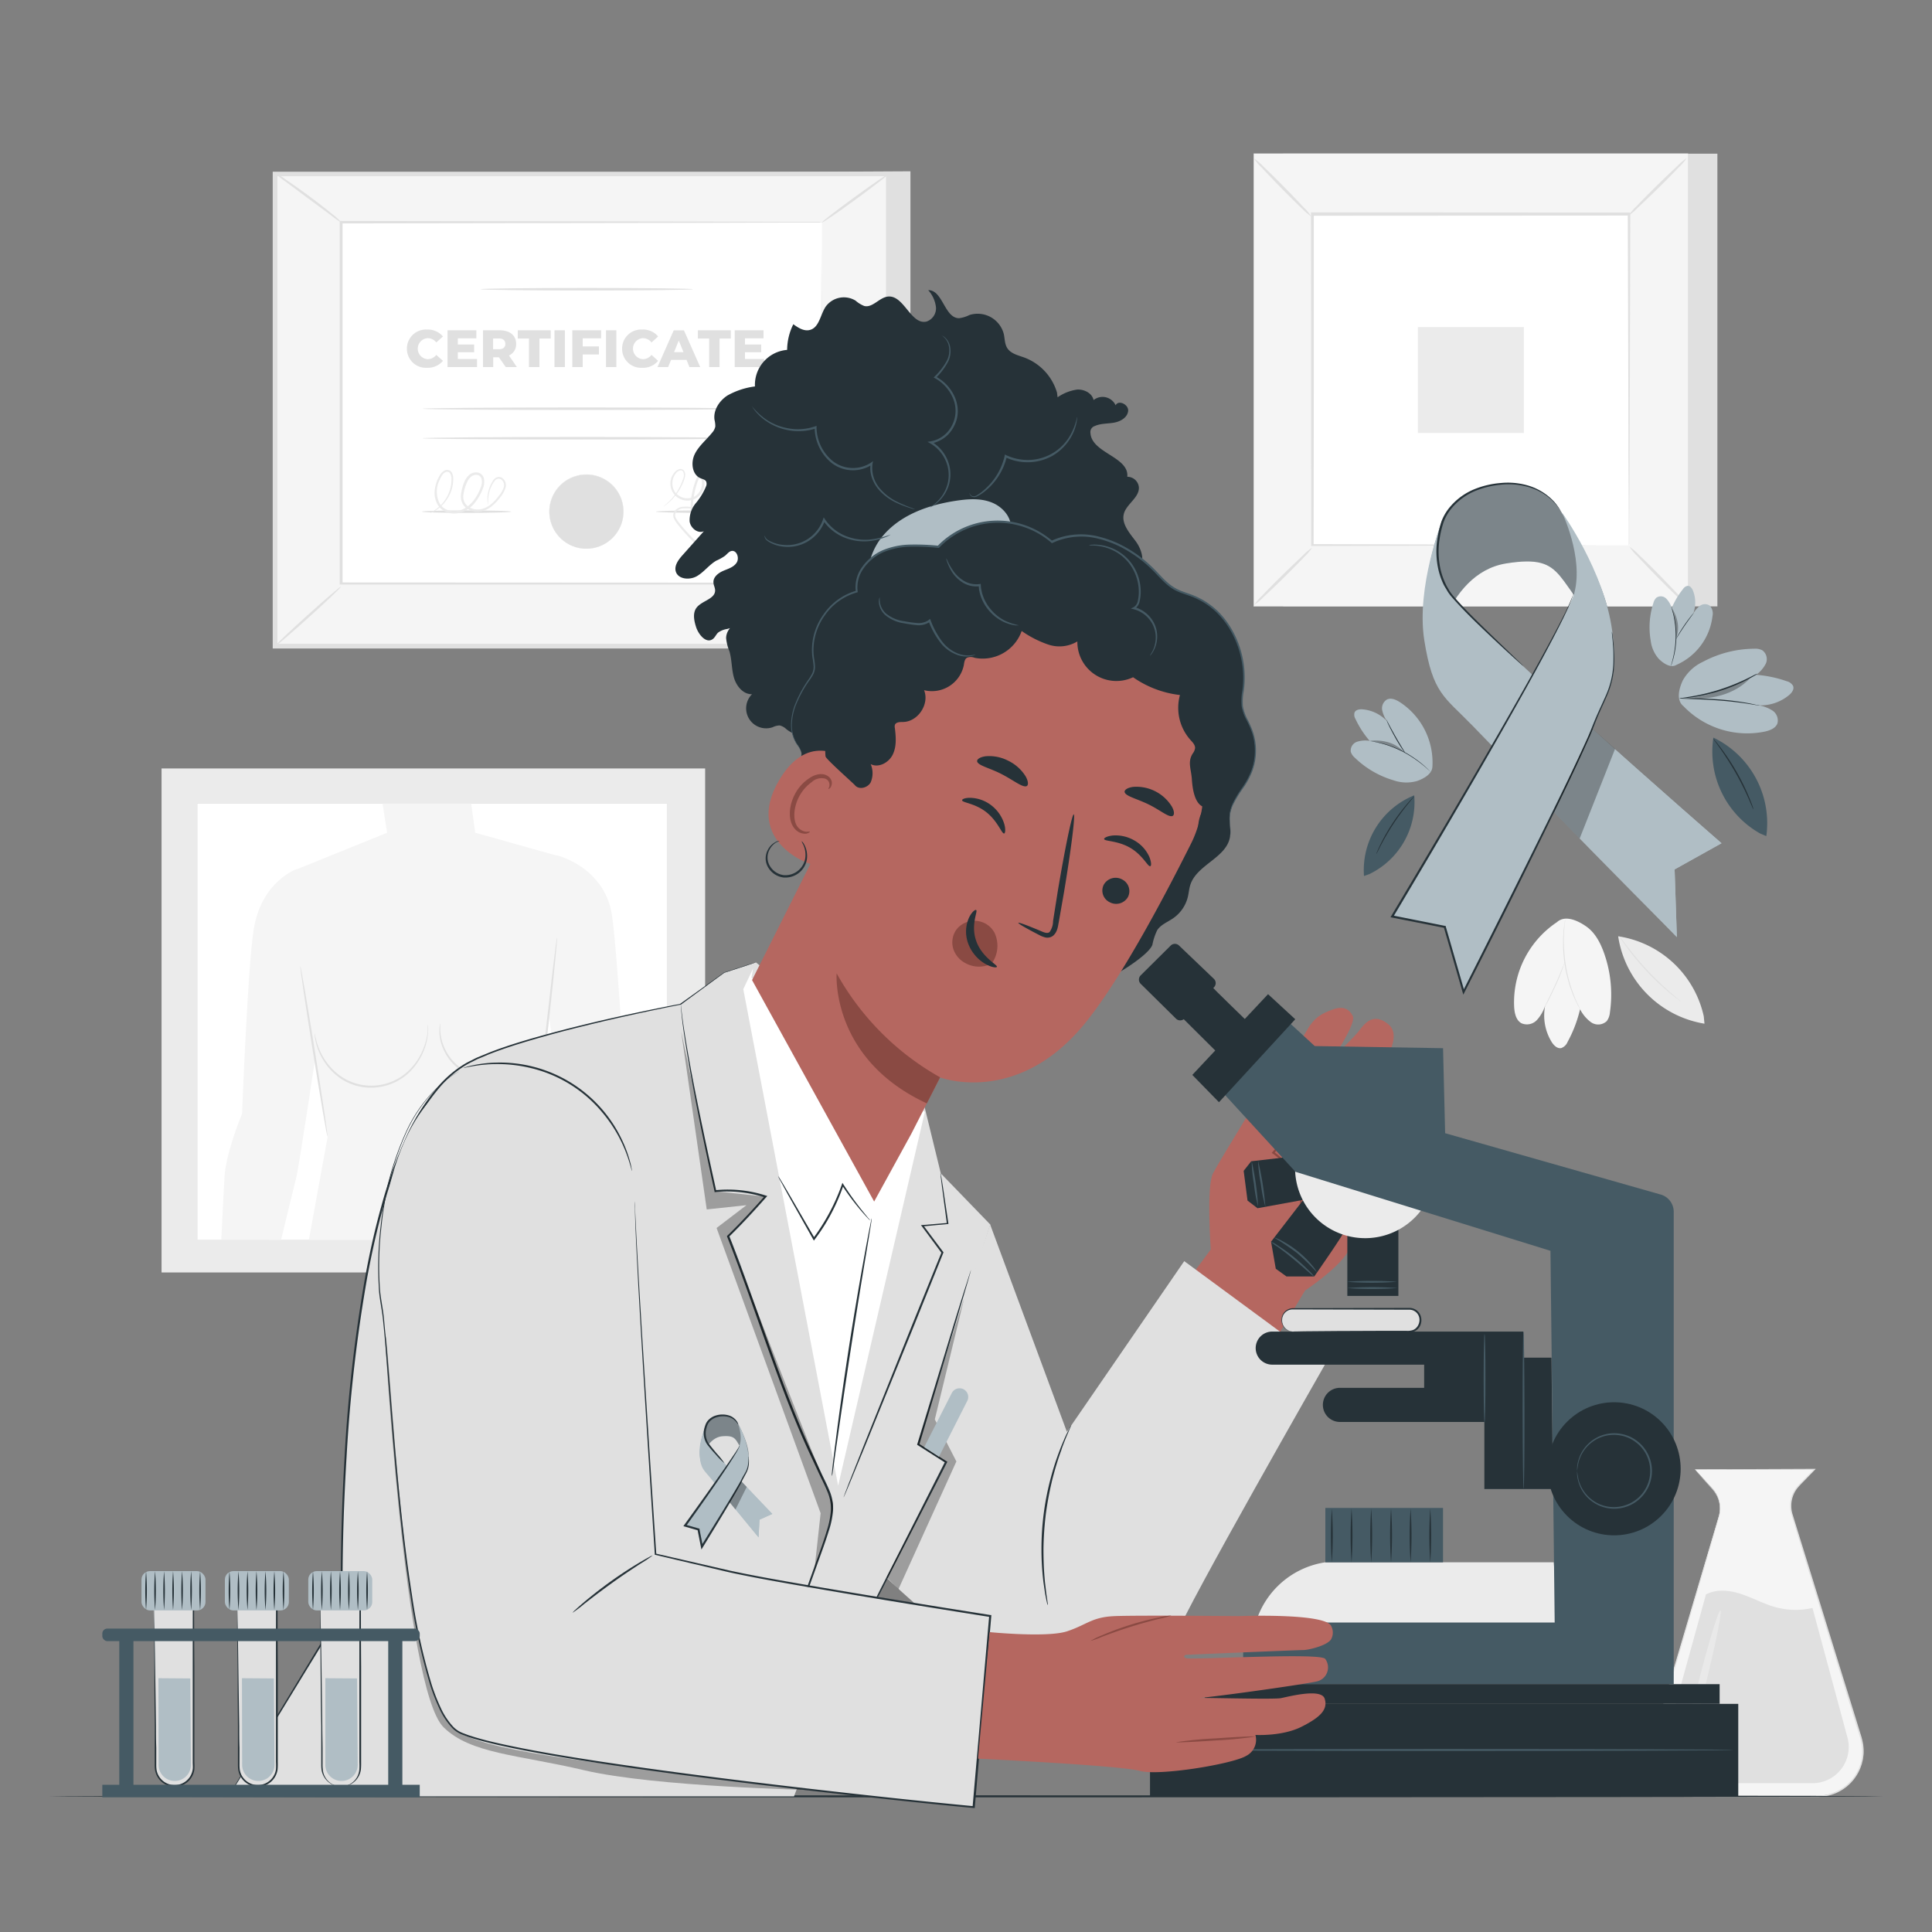 <svg xmlns="http://www.w3.org/2000/svg" viewBox="0 0 500 500"><rect x="0" y="0" width="500" height="500" fill="#808080" stroke="none"/><g id="freepik--background-complete--inject-183"><path d="M391.87,260.74c.11,1.56.51,3.33,1.89,4.08a3.53,3.53,0,0,0,4-.85,10.28,10.28,0,0,0,2.14-3.75,13.05,13.05,0,0,0,1.63,9.38c.56.93,1.51,1.88,2.56,1.63a2.82,2.82,0,0,0,1.59-1.57,33.47,33.47,0,0,0,3.24-8.47,9.51,9.51,0,0,0,2.84,3.37,3.24,3.24,0,0,0,4.08-.31,4.48,4.48,0,0,0,.81-2.27,32.12,32.12,0,0,0-1.56-15.43c-.94-2.61-2.3-5.2-4.58-6.79s-5.48-3-7.56-1.12l.66-.42A24.94,24.94,0,0,0,391.87,260.74Z" style="fill:#f5f5f5"></path><path d="M405.06,237.81a1.18,1.18,0,0,1,0,.25c0,.19,0,.42-.07.71s-.08.68-.11,1.11-.09.93-.11,1.48c-.06,1.1-.08,2.41,0,3.86a43.94,43.94,0,0,0,.47,4.7,42.62,42.62,0,0,0,1.05,4.61,37.23,37.23,0,0,0,1.29,3.64c.2.51.42,1,.59,1.36s.34.74.48,1l.31.64a.76.76,0,0,1,.09.23,1.37,1.37,0,0,1-.13-.21c-.1-.16-.21-.37-.35-.61a10,10,0,0,1-.52-1c-.19-.4-.42-.84-.63-1.35a34.75,34.75,0,0,1-1.35-3.65A38.16,38.16,0,0,1,405,250a39.68,39.68,0,0,1-.46-4.73,36.15,36.15,0,0,1,.09-3.88c0-.55.09-1,.14-1.48s.1-.81.15-1.12l.12-.7A.81.81,0,0,1,405.06,237.81Z" style="fill:#e0e0e0"></path><path d="M405,248.87a2.34,2.34,0,0,1-.14.5c-.1.31-.26.77-.46,1.32-.41,1.12-1,2.64-1.77,4.29s-1.49,3.11-2,4.15c-.29.52-.52.94-.69,1.23a1.86,1.86,0,0,1-.29.43,2.62,2.62,0,0,1,.2-.48l.62-1.26c.52-1.06,1.24-2.53,2-4.18s1.37-3.15,1.82-4.24l.54-1.3A1.71,1.71,0,0,1,405,248.87Z" style="fill:#e0e0e0"></path><path d="M440.93,263a26.76,26.76,0,0,0-22.15-20.69,27,27,0,0,0,22.34,22.62" style="fill:#ebebeb"></path><path d="M435,259.19a5,5,0,0,0-.68-.62c-.45-.38-1.1-.93-1.89-1.62-1.59-1.38-3.73-3.35-5.93-5.68s-4-4.59-5.31-6.26c-.65-.83-1.16-1.51-1.51-2a4.77,4.77,0,0,0-.57-.72,4,4,0,0,0,.46.8c.31.49.8,1.2,1.41,2a65.07,65.07,0,0,0,5.26,6.35,64.32,64.32,0,0,0,6,5.63c.82.67,1.49,1.19,2,1.54A4.8,4.8,0,0,0,435,259.19Z" style="fill:#e0e0e0"></path><path d="M438.63,380.26l4.53,4.95a7.55,7.55,0,0,1,1.67,7.24L427.74,450.6a11,11,0,0,0,10.58,14.13h32.17a11.66,11.66,0,0,0,11.15-15.11L463.8,392a7.58,7.58,0,0,1,1.79-7.51l4.06-4.18Z" style="fill:#f5f5f5"></path><path d="M438.63,380.26l31-.13h.29l-.2.22-3.09,3.19a20.69,20.69,0,0,0-1.55,1.69,7.47,7.47,0,0,0-1.11,6.84c.5,1.62,1,3.27,1.54,5,2.1,6.77,4.38,14.13,6.81,22s5,16.13,7.68,24.79c.34,1.08.67,2.16,1,3.26l.51,1.64c.18.55.34,1.1.47,1.68a12.13,12.13,0,0,1,.32,3.51l-.11.88-.05.44-.11.44-.21.86-.3.85a11.84,11.84,0,0,1-11.35,7.6H438.35a11.23,11.23,0,0,1-11.23-11.63c0-.48.1-1,.15-1.44s.21-.94.33-1.4c.27-.9.53-1.8.79-2.69q.8-2.67,1.56-5.27l3-10.08c1.92-6.5,3.71-12.55,5.34-18.08l4.42-14.92q1-3.3,1.81-6.12c.14-.47.29-.93.39-1.38a7.79,7.79,0,0,0,.17-1.35,7.47,7.47,0,0,0-.33-2.49,7.59,7.59,0,0,0-1-2,14.42,14.42,0,0,0-1.29-1.53l-2.11-2.35-1.71-1.91c.18.18.68.72,1.79,1.91l2.13,2.28a16,16,0,0,1,1.3,1.52,7.46,7.46,0,0,1,1,2.06,7.73,7.73,0,0,1,.36,2.54,8.39,8.39,0,0,1-.17,1.38c-.1.46-.24.92-.38,1.39l-1.78,6.13c-1.29,4.4-2.75,9.4-4.36,14.93s-3.4,11.6-5.3,18.1q-1.43,4.89-3,10.09-.76,2.6-1.55,5.27a23.22,23.22,0,0,0-1.25,5.44,10.87,10.87,0,0,0,10.87,11.24H470.2a11.45,11.45,0,0,0,11-7.35l.29-.82.21-.84.1-.42,0-.42.1-.86a11.68,11.68,0,0,0-.3-3.39c-.12-.56-.29-1.11-.46-1.66l-.51-1.64c-.34-1.09-.68-2.18-1-3.26-2.67-8.66-5.24-17-7.65-24.79s-4.69-15.19-6.77-22c-.53-1.7-1-3.35-1.53-5a7.72,7.72,0,0,1,0-5,7.53,7.53,0,0,1,1.14-2.13,21.92,21.92,0,0,1,1.58-1.72c1.06-1.09,2.1-2.15,3.09-3.18l.1.21Z" style="fill:#e0e0e0"></path><path d="M469.07,416.14a19.75,19.75,0,0,1-9.63-.22c-3-.83-5.81-2.39-8.79-3.38s-6.38-1.37-9.15.1l-10.22,37a9.36,9.36,0,0,0,9,11.85h28.84a9.37,9.37,0,0,0,9-11.82Z" style="fill:#e0e0e0"></path><g style="opacity:0.3"><path d="M444,457.94c0,.11-.69.21-1.84-.19a7.74,7.74,0,0,1-3.78-3.38,10.26,10.26,0,0,1-1.24-3.34,15.33,15.33,0,0,1-.15-4,60.91,60.91,0,0,1,1.82-8.68c3-12,5.92-21.69,6.44-21.56s-1.52,10-4.55,22a79,79,0,0,0-1.92,8.39,14,14,0,0,0,0,3.59,9.35,9.35,0,0,0,.85,2.94,8.12,8.12,0,0,0,2.9,3.35C443.44,457.62,444.06,457.78,444,457.94Z" style="fill:#fff"></path></g><rect x="332.07" y="39.77" width="112.39" height="117.16" style="fill:#e0e0e0"></rect><rect x="324.46" y="39.77" width="112.39" height="117.16" style="fill:#f5f5f5"></rect><path d="M436.89,157H324.43V39.73H436.89Zm-112.39-.07H436.82V39.8H324.5Z" style="fill:#e0e0e0"></path><rect x="339.57" y="55.52" width="82.17" height="85.66" style="fill:#fff"></rect><path d="M339.57,141.75a14.17,14.17,0,0,1-2,2.35c-1.31,1.39-3.16,3.26-5.22,5.3s-4,3.85-5.37,5.14a13.14,13.14,0,0,1-2.38,2,12.79,12.79,0,0,1,2-2.35c1.31-1.39,3.16-3.27,5.24-5.31s4-3.86,5.37-5.15A12.82,12.82,0,0,1,339.57,141.75Z" style="fill:#e0e0e0"></path><path d="M421.74,141.54a12.62,12.62,0,0,1,2.36,2c1.39,1.32,3.26,3.16,5.3,5.23s3.85,4,5.13,5.36a13.41,13.41,0,0,1,2,2.38,13.62,13.62,0,0,1-2.35-2c-1.38-1.31-3.26-3.16-5.3-5.23s-3.86-4-5.15-5.38A13.4,13.4,0,0,1,421.74,141.54Z" style="fill:#e0e0e0"></path><path d="M421.52,55.75a12.48,12.48,0,0,1,2-2.36c1.31-1.39,3.15-3.26,5.22-5.3s4-3.85,5.37-5.14a12.8,12.8,0,0,1,2.37-2,13,13,0,0,1-2,2.34c-1.32,1.39-3.17,3.27-5.24,5.31s-4,3.86-5.38,5.15A14,14,0,0,1,421.52,55.75Z" style="fill:#e0e0e0"></path><path d="M339.34,56a14.17,14.17,0,0,1-2.35-2c-1.39-1.31-3.26-3.16-5.3-5.23s-3.85-4-5.14-5.36a13.41,13.41,0,0,1-2-2.38,12.79,12.79,0,0,1,2.35,2c1.39,1.31,3.27,3.16,5.31,5.23s3.86,4,5.15,5.38A12.44,12.44,0,0,1,339.34,56Z" style="fill:#e0e0e0"></path><path d="M421.52,141.18a3.75,3.75,0,0,1,0-.42c0-.29,0-.69,0-1.2q0-1.6,0-4.62c0-4.06-.05-10-.09-17.46,0-15-.09-36.37-.16-62l.32.31-81.94.05h0l.36-.36c0,31.44,0,60.85-.05,85.66l-.31-.32,59.34.16,16.66.08,4.41,0,1.14,0a1.87,1.87,0,0,1,.4,0h-.36l-1.11,0-4.35,0-16.6.08-59.53.16h-.31v-.31c0-24.81,0-54.22-.05-85.66v-.37h.37l81.94.05h.32v.32c-.07,25.67-.13,47.11-.17,62.17,0,7.46-.06,13.34-.08,17.38,0,2,0,3.5,0,4.56,0,.5,0,.88,0,1.17S421.52,141.18,421.52,141.18Z" style="fill:#e0e0e0"></path><rect x="366.95" y="84.64" width="27.42" height="27.42" style="fill:#ebebeb"></rect><rect x="41.81" y="198.88" width="140.68" height="130.43" style="fill:#ebebeb"></rect><rect x="51.04" y="207.93" width="121.57" height="112.94" style="fill:#fff"></rect><path d="M172.64,320.89H51v-113H172.64Zm-121.57-.05H172.59V208H51.07Z" style="fill:#e0e0e0"></path><path d="M142.09,263.26c1.12,7.6,5,34.15,5.72,37.21.34,1.57,2.56,10.66,4.95,20.39h15.48c-.82-9.1-1.58-17.72-1.74-20.39-.39-6.34-4.55-16.23-4.55-16.23s-2.13-37.54-3.57-47.35c-2-13.35-15.92-16-14.33-15.47L123,215.52l-1.07-7.59H99l1.18,7.59-23.23,9.4,0-.08s-9.29,3.09-11.3,15.74c-1.56,9.79-3,47.65-3,47.65s-4.15,9.9-4.54,16.24c-.15,2.4-.48,9-.84,16.39H72.74c1.94-7.93,3.64-15,4-16.39.78-3.59,4.61-29.07,4.61-29.07l.13-2.32c1.61,10.44,3.33,21.06,3.33,21.06l-4.87,26.72h39.53l.62,0,28.43,0-9.2-31.16Z" style="fill:#f5f5f5"></path><path d="M84.76,294.14c-.14,0-1.84-9.84-3.78-22S77.57,250,77.71,250s1.84,9.83,3.78,22S84.9,294.11,84.76,294.14Z" style="fill:#e0e0e0"></path><path d="M144.17,242.68a2.79,2.79,0,0,1,0,.47c0,.38-.07.83-.11,1.37-.11,1.26-.27,2.94-.47,5-.42,4.22-1,10-1.74,16.46s-1.39,12.24-1.9,16.44l-.63,5c-.08.53-.15,1-.2,1.35s-.09.47-.11.46a2.79,2.79,0,0,1,0-.47c0-.37.06-.82.11-1.36.11-1.27.27-2.95.46-5,.42-4.21,1-10,1.75-16.46s1.39-12.24,1.9-16.44c.26-2,.47-3.72.63-5,.08-.53.15-1,.2-1.35S144.15,242.67,144.17,242.68Z" style="fill:#e0e0e0"></path><path d="M110.74,265.22a1.74,1.74,0,0,1,.05.47,10.62,10.62,0,0,1,0,1.35,15.83,15.83,0,0,1-1.11,4.86,16.16,16.16,0,0,1-4.23,6.06,14.19,14.19,0,0,1-3.72,2.35,14.8,14.8,0,0,1-4.59,1.14,14.12,14.12,0,0,1-8.74-2.17,15.68,15.68,0,0,1-5-5.38,15.36,15.36,0,0,1-1.76-4.67,12.16,12.16,0,0,1-.2-1.34,1.67,1.67,0,0,1,0-.47s.12.64.41,1.77a16.55,16.55,0,0,0,1.88,4.52,15.63,15.63,0,0,0,5,5.17,14,14,0,0,0,16.48-1.29,16,16,0,0,0,4.2-5.83,17.06,17.06,0,0,0,1.26-4.73C110.71,265.87,110.68,265.22,110.74,265.22Z" style="fill:#e0e0e0"></path><path d="M140.79,269a1.25,1.25,0,0,1,0,.42,8,8,0,0,1-.15,1.2,10.33,10.33,0,0,1-1.85,4,11.81,11.81,0,0,1-5.27,3.89,16.16,16.16,0,0,1-8,.85,14.48,14.48,0,0,1-7.35-3.2,12.8,12.8,0,0,1-3.73-5.39,11.46,11.46,0,0,1-.72-4.36,8.66,8.66,0,0,1,.12-1.2,1.82,1.82,0,0,1,.1-.41s0,.58,0,1.61a12.49,12.49,0,0,0,.86,4.23,12.7,12.7,0,0,0,3.7,5.15,14.07,14.07,0,0,0,7.12,3.05,16,16,0,0,0,7.73-.78,11.62,11.62,0,0,0,5.15-3.67,10.83,10.83,0,0,0,1.94-3.84C140.71,269.54,140.74,269,140.79,269Z" style="fill:#e0e0e0"></path><polygon points="235.62 44.33 235.62 167.22 76.9 167.22 71.18 45.19 235.62 44.33" style="fill:#e0e0e0"></polygon><rect x="89.46" y="26.77" width="122.17" height="158.72" transform="translate(44.41 256.68) rotate(-90)" style="fill:#f5f5f5"></rect><path d="M230.51,167.83H70.58V44.44H230.51ZM71.79,166.61H229.3v-121H71.79Z" style="fill:#e0e0e0"></path><rect x="88.37" y="57.6" width="124.34" height="93.54" style="fill:#fff"></rect><path d="M212.71,57.6l-.6,0-1.75,0-6.77,0-25.5.08-89.72.14.29-.29c0,28.06,0,59.9,0,93.53h0l-.32-.32,124.34.06-.26.26c.06-28.27.11-51.62.14-67.92,0-8.16,0-14.54.07-18.91,0-2.17,0-3.84,0-5s0-1.73,0-1.73,0,.56,0,1.67,0,2.78,0,4.93c0,4.36,0,10.73.07,18.86,0,16.34.08,39.74.13,68.08v.26h-.26l-124.34,0h-.31v-.31h0c0-33.63,0-65.47,0-93.53v-.28h.28l89.9.14,25.44.08,6.72,0,1.71,0Z" style="fill:#e0e0e0"></path><path d="M71.18,44.76a16,16,0,0,1,2.69,1.65c1.61,1.09,3.81,2.62,6.2,4.39s4.49,3.42,6,4.67a15.17,15.17,0,0,1,2.32,2.13,16.37,16.37,0,0,1-2.59-1.78L79.69,51.3l-6.08-4.52A15.55,15.55,0,0,1,71.18,44.76Z" style="fill:#e0e0e0"></path><path d="M229.9,45.05c.11.14-3.66,3.06-8.4,6.53s-8.68,6.16-8.79,6,3.67-3.06,8.41-6.53S229.8,44.91,229.9,45.05Z" style="fill:#e0e0e0"></path><line x1="229.9" y1="167.22" x2="212.08" y2="151.14" style="fill:#fff"></line><path d="M212.08,151.14c.12-.13,4.2,3.37,9.12,7.81s8.82,8.14,8.7,8.27-4.2-3.36-9.12-7.81S212,151.27,212.08,151.14Z" style="fill:#e0e0e0"></path><path d="M71.18,167.22c-.11-.13,3.6-3.67,8.3-7.91s8.6-7.58,8.72-7.45-3.6,3.67-8.3,7.92S71.3,167.35,71.18,167.22Z" style="fill:#e0e0e0"></path><path d="M179.33,74.85c0,.18-12.3.32-27.47.32s-27.47-.14-27.47-.32,12.29-.33,27.47-.33S179.33,74.67,179.33,74.85Z" style="fill:#e0e0e0"></path><path d="M191.71,105.78c0,.18-18.43.32-41.16.32s-41.17-.14-41.17-.32,18.43-.33,41.17-.33S191.71,105.6,191.71,105.78Z" style="fill:#e0e0e0"></path><path d="M191.71,113.42c0,.18-18.43.32-41.16.32s-41.17-.14-41.17-.32,18.43-.33,41.17-.33S191.71,113.24,191.71,113.42Z" style="fill:#e0e0e0"></path><path d="M105.31,90.24a4.92,4.92,0,0,1,5.23-4.95,5.06,5.06,0,0,1,4.09,1.79l-1.72,1.55a2.79,2.79,0,0,0-2.24-1.11,2.72,2.72,0,0,0,0,5.43,2.79,2.79,0,0,0,2.24-1.11l1.72,1.55a5.06,5.06,0,0,1-4.09,1.79A4.91,4.91,0,0,1,105.31,90.24Z" style="fill:#e0e0e0"></path><path d="M123.46,92.91V95h-7.64V85.48h7.46v2.08h-4.79v1.6h4.22v2h-4.22v1.74Z" style="fill:#e0e0e0"></path><path d="M129.11,92.46h-1.47V95H125V85.48h4.35c2.6,0,4.23,1.35,4.23,3.52a3.15,3.15,0,0,1-1.86,3l2.05,3h-2.88Zm0-4.86h-1.5v2.78h1.5c1.11,0,1.67-.51,1.67-1.38S130.25,87.6,129.14,87.6Z" style="fill:#e0e0e0"></path><path d="M136.9,87.61H134V85.48h8.52v2.13h-2.91V95H136.9Z" style="fill:#e0e0e0"></path><path d="M143.5,85.48h2.69V95H143.5Z" style="fill:#e0e0e0"></path><path d="M150.8,87.56v2.09H155v2.08h-4.2V95h-2.69V85.48h7.46v2.08Z" style="fill:#e0e0e0"></path><path d="M156.83,85.48h2.69V95h-2.69Z" style="fill:#e0e0e0"></path><path d="M161,90.24a4.92,4.92,0,0,1,5.23-4.95,5,5,0,0,1,4.09,1.79l-1.71,1.55a2.81,2.81,0,0,0-2.24-1.11,2.72,2.72,0,0,0,0,5.43,2.81,2.81,0,0,0,2.24-1.11l1.71,1.55a5,5,0,0,1-4.09,1.79A4.91,4.91,0,0,1,161,90.24Z" style="fill:#e0e0e0"></path><path d="M177.68,93.14h-4L172.91,95h-2.75l4.2-9.51H177L181.22,95h-2.8Zm-.79-2-1.22-3-1.23,3Z" style="fill:#e0e0e0"></path><path d="M183.53,87.61h-2.92V85.48h8.52v2.13h-2.91V95h-2.69Z" style="fill:#e0e0e0"></path><path d="M197.77,92.91V95h-7.63V85.48h7.46v2.08h-4.8v1.6H197v2H192.8v1.74Z" style="fill:#e0e0e0"></path><path d="M161.34,132.41a9.58,9.58,0,1,1-9.58-9.57A9.58,9.58,0,0,1,161.34,132.41Z" style="fill:#e0e0e0"></path><path d="M151.76,142a9.61,9.61,0,1,1,9.61-9.61A9.62,9.62,0,0,1,151.76,142Zm0-19.15a9.55,9.55,0,1,0,9.55,9.54A9.56,9.56,0,0,0,151.76,122.87Z" style="fill:#e0e0e0"></path><path d="M132.28,132.41c0,.18-5.17.33-11.54.33s-11.54-.15-11.54-.33,5.16-.32,11.54-.32S132.28,132.23,132.28,132.41Z" style="fill:#e0e0e0"></path><path d="M195.56,132.41c0,.18-5.78.33-12.91.33s-12.91-.15-12.91-.33,5.78-.32,12.91-.32S195.56,132.23,195.56,132.41Z" style="fill:#e0e0e0"></path><path d="M126.31,130.61a3,3,0,0,1-.13-.79,8.55,8.55,0,0,1,1.58-5.67,1.85,1.85,0,0,1,1-.67,1.49,1.49,0,0,1,1.27.27,2.3,2.3,0,0,1,.8,2.5,7.45,7.45,0,0,1-1.41,2.49,12.71,12.71,0,0,1-2.12,2.24,6.42,6.42,0,0,1-3,1.4,4.92,4.92,0,0,1-3.48-.78,3.78,3.78,0,0,1-1.53-3.41,11.16,11.16,0,0,1,1-3.73,4.42,4.42,0,0,1,1.26-1.65,2.74,2.74,0,0,1,2.11-.52,2.05,2.05,0,0,1,1.58,1.57,4.19,4.19,0,0,1-.13,2.17,13,13,0,0,1-1.89,3.65,8.16,8.16,0,0,1-3,2.61,6.19,6.19,0,0,1-3.87.49,4.61,4.61,0,0,1-3.06-2.16,6,6,0,0,1-.81-3.46,9.33,9.33,0,0,1,.84-3.21c.43-.92,1-2,2.13-2.33a1.41,1.41,0,0,1,1.47.68,3.11,3.11,0,0,1,.38,1.42,9.35,9.35,0,0,1-1.14,4.71,9.6,9.6,0,0,1-2.29,2.85,9,9,0,0,1-1.94,1.26,3,3,0,0,1-.75.27,13.24,13.24,0,0,0,2.52-1.72,9.9,9.9,0,0,0,2.14-2.82,9.28,9.28,0,0,0,1-4.52,2.64,2.64,0,0,0-.33-1.19.91.91,0,0,0-1-.44,1.85,1.85,0,0,0-1,.76,5.89,5.89,0,0,0-.71,1.29,6.6,6.6,0,0,0,0,6.14,3.94,3.94,0,0,0,2.67,1.86,5.52,5.52,0,0,0,3.47-.46c2.2-1.06,3.74-3.43,4.59-5.87a3.8,3.8,0,0,0,.12-1.82,1.39,1.39,0,0,0-1.08-1.09,2.13,2.13,0,0,0-1.6.4,3.91,3.91,0,0,0-1.06,1.4,11,11,0,0,0-1,3.49,3.16,3.16,0,0,0,1.26,2.89,4.38,4.38,0,0,0,3.06.7,5.84,5.84,0,0,0,2.78-1.26,11.72,11.72,0,0,0,2-2.12,6.8,6.8,0,0,0,1.36-2.3,1.87,1.87,0,0,0-.6-2,1.21,1.21,0,0,0-1.73.31,8.06,8.06,0,0,0-1.48,3.18A12.56,12.56,0,0,0,126.31,130.61Z" style="fill:#ebebeb"></path><path d="M192.54,129.08l-.25.14c-.17.07-.42.2-.77.34a25.49,25.49,0,0,1-3.05,1.05,29,29,0,0,1-5.06.93,30.05,30.05,0,0,1-3.22.12,35,35,0,0,0-3.56-.09,2.48,2.48,0,0,0-1.55.79,1.46,1.46,0,0,0-.19,1.65,8.8,8.8,0,0,0,1.17,1.68c.45.55.92,1.11,1.42,1.66s1,1.11,1.55,1.66a5.13,5.13,0,0,0,1.75,1.34,1.55,1.55,0,0,0,1.82-.64,3.29,3.29,0,0,0,.54-2.19,52.2,52.2,0,0,1,2.41-21.93l.28-.82.33.8a18.24,18.24,0,0,1,0,13.69,18.25,18.25,0,0,1-1.87,3.49,5.59,5.59,0,0,1-3,2.53,1.83,1.83,0,0,1-2-.7,3.63,3.63,0,0,1-.52-1.91,19.17,19.17,0,0,1,.11-3.64,19.9,19.9,0,0,1,2-6.57l.21-.42.27.37a4.41,4.41,0,1,1-6.74-.21,2.43,2.43,0,0,1,1.1-.76,1.19,1.19,0,0,1,1.29.36,1.81,1.81,0,0,1,.31,1.21,3.84,3.84,0,0,1-.24,1.1,14,14,0,0,1-3.55,5.53,12.09,12.09,0,0,1-1.33,1.12,2.41,2.41,0,0,1-.51.32s.15-.14.45-.39.74-.63,1.27-1.17a14.44,14.44,0,0,0,3.35-5.52,2.26,2.26,0,0,0,0-2c-.44-.54-1.32-.17-1.8.44a4.14,4.14,0,0,0-.3,4.87,4,4,0,0,0,5.25,1.09,4,4,0,0,0,1-5.67l.48,0a19.32,19.32,0,0,0-1.91,6.39,18.75,18.75,0,0,0-.09,3.52,3.13,3.13,0,0,0,.41,1.59,1.2,1.2,0,0,0,1.32.45,3.61,3.61,0,0,0,1.47-.87,9.67,9.67,0,0,0,1.16-1.42,17.42,17.42,0,0,0,1.79-3.36,18.11,18.11,0,0,0,1.26-7.69,17.66,17.66,0,0,0-1.24-5.51l.6,0a52.34,52.34,0,0,0-2.43,21.71,3.92,3.92,0,0,1-.68,2.55,2.41,2.41,0,0,1-1.08.83,2.07,2.07,0,0,1-1.37,0,5.61,5.61,0,0,1-1.95-1.5q-.81-.84-1.56-1.68c-.5-.56-1-1.13-1.42-1.7a9,9,0,0,1-1.23-1.79,2,2,0,0,1,.29-2.15,2.87,2.87,0,0,1,1.83-.93,8.55,8.55,0,0,1,1.9,0c.59.05,1.17.09,1.74.11a30.68,30.68,0,0,0,8.2-.89c1.36-.35,2.39-.69,3.08-.94A8.6,8.6,0,0,1,192.54,129.08Z" style="fill:#ebebeb"></path></g><g id="freepik--Desk--inject-183"><path d="M487.44,464.89c0,.15-106.31.26-237.43.26S12.56,465,12.56,464.89s106.29-.26,237.45-.26S487.44,464.75,487.44,464.89Z" style="fill:#263238"></path></g><g id="freepik--Ribbon--inject-183"><path d="M362.24,181.69c-1-.63-2.23-1.16-3.29-.66a2.64,2.64,0,0,0-1.24,2.76,7.65,7.65,0,0,0,1.32,2.94,9.77,9.77,0,0,0-6.37-3.15c-.81-.07-1.8.08-2.11.83a2.11,2.11,0,0,0,.24,1.65,24.69,24.69,0,0,0,3.68,5.68,7,7,0,0,0-3.28.23,2.42,2.42,0,0,0-1.61,2.59,3.28,3.28,0,0,0,1,1.49,24.12,24.12,0,0,0,10,5.87,10.14,10.14,0,0,0,6.11.22c1.95-.67,4.2-2,4-4.06l0,.58A18.62,18.62,0,0,0,362.24,181.69Z" style="fill:#B0BEC5"></path><path d="M370.25,199.74s-.06,0-.15-.11l-.39-.36-.63-.56c-.24-.21-.52-.46-.84-.71-.64-.52-1.42-1.11-2.32-1.72a30.16,30.16,0,0,0-3-1.79,32,32,0,0,0-3.24-1.4,27.44,27.44,0,0,0-2.76-.82c-.39-.11-.76-.18-1.08-.25s-.59-.12-.82-.15l-.52-.1-.18,0h.18l.53.07c.23,0,.51.06.83.12s.69.12,1.09.22a24.66,24.66,0,0,1,2.79.79,29.18,29.18,0,0,1,3.27,1.4,28.58,28.58,0,0,1,3,1.81,26.11,26.11,0,0,1,2.3,1.76c.32.26.59.52.83.74s.45.42.61.58l.37.38Z" style="fill:#263238"></path><path d="M363.6,194.85a2.07,2.07,0,0,1-.24-.31c-.15-.2-.35-.49-.59-.86-.49-.74-1.14-1.78-1.81-3s-1.22-2.27-1.6-3.07c-.19-.4-.34-.73-.43-1a1.7,1.7,0,0,1-.14-.36s.09.11.2.33l.49.93c.41.78,1,1.86,1.64,3s1.3,2.21,1.76,3l.54.89A1.41,1.41,0,0,1,363.6,194.85Z" style="fill:#263238"></path><g style="opacity:0.3"><path d="M354.47,191.74s5.51-.9,8.74,2.82A26.59,26.59,0,0,0,354.47,191.74Z"></path></g><path d="M354.38,226.22A20.69,20.69,0,0,0,366,205.83a20.87,20.87,0,0,0-13,20.88" style="fill:#455a64"></path><path d="M356.17,221.06s.13-.22.34-.62.5-1,.88-1.72c.75-1.44,1.85-3.4,3.21-5.48a62.62,62.62,0,0,1,3.75-5.12l1.22-1.49a3.86,3.86,0,0,0,.44-.56s-.2.16-.52.49-.76.81-1.29,1.43a50.79,50.79,0,0,0-3.83,5.1,49.57,49.57,0,0,0-3.16,5.54c-.35.74-.63,1.34-.8,1.76A3.23,3.23,0,0,0,356.17,221.06Z" style="fill:#263238"></path><path d="M458.68,183.87a9.44,9.44,0,0,0-3.6-1.34,11.53,11.53,0,0,0,7.94-2.65c.72-.61,1.41-1.55,1-2.42a2.58,2.58,0,0,0-1.62-1.16,30.8,30.8,0,0,0-7.92-1.66,8.07,8.07,0,0,0,2.51-2.89,2.83,2.83,0,0,0-.91-3.46,4,4,0,0,0-2.11-.4,28.58,28.58,0,0,0-13.26,3.39,11.52,11.52,0,0,0-5.22,4.84c-1,2.17-1.73,5.11.2,6.65l-.47-.51a22.86,22.86,0,0,0,21.53,7.07c1.34-.3,2.83-.88,3.26-2.16A3.08,3.08,0,0,0,458.68,183.87Z" style="fill:#B0BEC5"></path><path d="M455.43,182.61a4.37,4.37,0,0,1-.81-.11l-2.22-.36c-1.87-.29-4.46-.62-7.33-.84s-5.48-.32-7.37-.39l-2.24-.1a4.2,4.2,0,0,1-.82-.08,4.1,4.1,0,0,1,.82,0c.53,0,1.29,0,2.24,0,1.89,0,4.5.08,7.39.3a70.53,70.53,0,0,1,7.35.94c.93.18,1.68.34,2.2.47A2.81,2.81,0,0,1,455.43,182.61Z" style="fill:#263238"></path><path d="M454.85,174.36a4,4,0,0,1-.69.46c-.46.28-1.14.65-2,1.1a46.17,46.17,0,0,1-7,2.88,45.53,45.53,0,0,1-7.37,1.69c-1,.14-1.75.22-2.29.26a3.68,3.68,0,0,1-.85,0,5.24,5.24,0,0,1,.83-.15c.54-.08,1.31-.2,2.26-.37a52.75,52.75,0,0,0,14.27-4.55c.86-.42,1.55-.76,2-1A3.92,3.92,0,0,1,454.85,174.36Z" style="fill:#263238"></path><g style="opacity:0.3"><path d="M436.34,180.69c6,.61,12.59-.83,16.6-5.21C447.19,178.19,441.54,180.39,436.34,180.69Z"></path></g><path d="M443.19,159.46a3,3,0,0,0-.73-2.74,2.23,2.23,0,0,0-2.56.09,6.57,6.57,0,0,0-1.74,2.1,8.28,8.28,0,0,0,0-6c-.25-.64-.73-1.34-1.42-1.29a1.79,1.79,0,0,0-1.16.8,21,21,0,0,0-2.94,4.93,5.94,5.94,0,0,0-1.4-2.41,2,2,0,0,0-2.58-.25,2.81,2.81,0,0,0-.75,1.32,20.33,20.33,0,0,0-.71,9.79,8.65,8.65,0,0,0,2.11,4.73c1.25,1.23,3.1,2.44,4.59,1.52l-.45.19A15.77,15.77,0,0,0,443.19,159.46Z" style="fill:#B0BEC5"></path><path d="M432.47,172.32a1,1,0,0,1,0-.16l.12-.43c.05-.19.12-.42.19-.68s.15-.57.22-.92a21.38,21.38,0,0,0,.44-2.4,24.64,24.64,0,0,0,.22-3,25.27,25.27,0,0,0-.15-3c-.11-.92-.25-1.73-.4-2.41-.07-.34-.16-.65-.23-.91s-.13-.5-.18-.69-.09-.31-.13-.43l0-.15s0,0,.06.14l.15.42a6.87,6.87,0,0,1,.22.68c.07.27.17.57.24.91a19.7,19.7,0,0,1,.44,2.42,23.45,23.45,0,0,1,.17,3,24.74,24.74,0,0,1-.23,3,23.28,23.28,0,0,1-.48,2.41c-.07.34-.17.64-.25.91s-.15.49-.21.68l-.15.42C432.5,172.27,432.48,172.32,432.47,172.32Z" style="fill:#263238"></path><path d="M433.7,165.43a1.21,1.21,0,0,1,.14-.3c.1-.18.25-.45.44-.77.37-.65.92-1.53,1.56-2.48s1.27-1.78,1.74-2.37c.23-.29.42-.53.56-.68s.22-.25.23-.24l-.18.27-.52.72c-.45.61-1.05,1.44-1.7,2.39s-1.2,1.81-1.6,2.45l-.48.74A1.31,1.31,0,0,1,433.7,165.43Z" style="fill:#263238"></path><g style="opacity:0.3"><path d="M432.64,157.33s2.75,3.85,1.14,7.69A22.67,22.67,0,0,0,432.64,157.33Z"></path></g><path d="M455.5,215.7a24.33,24.33,0,0,1-12.08-24.81,24.56,24.56,0,0,1,13.7,25.49" style="fill:#455a64"></path><path d="M453.79,209.51a3.94,3.94,0,0,1-.36-.76l-.9-2.08c-.78-1.75-1.92-4.14-3.36-6.67s-2.91-4.74-4-6.31c-.56-.78-1-1.4-1.33-1.83a4.62,4.62,0,0,1-.47-.7,4.45,4.45,0,0,1,.57.62c.35.4.83,1,1.41,1.78a58.76,58.76,0,0,1,7.41,13c.36.89.64,1.62.81,2.12A4.61,4.61,0,0,1,453.79,209.51Z" style="fill:#263238"></path><path d="M373.29,134.62s2.61-7.48,13.84-9.26,16.42,6.36,16.42,6.36,14.47,21.49,13.39,33.36c-15.39-14.41-10.81-21.86-27.12-19.27s-19.67,26.68-19.67,26.68S365.09,156.9,373.29,134.62Z" style="fill:#B0BEC5"></path><g style="opacity:0.3"><path d="M373.29,134.62s2.61-7.48,13.84-9.26,16.42,6.36,16.42,6.36,14.47,21.49,13.39,33.36c-15.39-14.41-10.81-21.86-27.12-19.27s-19.67,26.68-19.67,26.68S365.09,156.9,373.29,134.62Z"></path></g><path d="M445.53,218.23,433.39,225l.58,17.51S388.14,195,381,187.72c-7.25-7.46-10.2-8.22-12.39-22s4.66-31.09,4.66-31.09-3.56,10.4,1.56,18.47S445.53,218.23,445.53,218.23Z" style="fill:#B0BEC5"></path><path d="M445.53,218.23,433.39,225l.58,17.51s-18.9-19-34.26-34.83c4.18-8.54,7.92-16.32,10.06-21.12C427.6,202.62,445.53,218.23,445.53,218.23Z" style="fill:#B0BEC5"></path><path d="M360.31,237.2,374,239.89l4.86,16.83s29.85-58.92,33.4-68.48,6.79-10.92,5-24.79c-2.05-15.64-13-30.79-13-30.79s5.57,11.46,3.2,20.71S360.31,237.2,360.31,237.2Z" style="fill:#B0BEC5"></path><path d="M360.31,237.2,374,239.89l4.86,16.83s12.1-23.89,21.81-43.72c-6.61-6.83-12.58-13.07-16.09-17C372.53,216.81,360.31,237.2,360.31,237.2Z" style="fill:#B0BEC5"></path><path d="M417.19,163.45s0,.17.08.51.11.86.2,1.5a43.62,43.62,0,0,1,.31,5.83,22.57,22.57,0,0,1-2,9c-.71,1.67-1.56,3.42-2.35,5.31s-1.52,4-2.47,6c-3.72,8.38-8.55,18.21-13.95,29.22S385.52,244,379,256.84l-.29.58-.19-.63c-1.13-3.92-2.33-8.08-3.55-12.29-.44-1.52-.87-3-1.31-4.54l.2.18-13.64-2.69-.36-.07.19-.32c14-23.43,26.14-44.2,34.59-59.2,4.21-7.5,7.51-13.57,9.66-17.8.55-1.06,1-2,1.38-2.83a19.76,19.76,0,0,0,.94-2.1c.23-.56.4-1,.52-1.31s.19-.45.19-.45,0,.16-.15.46-.26.76-.47,1.33a17.89,17.89,0,0,1-.9,2.12c-.39.83-.81,1.8-1.34,2.86C402.4,164.4,399.15,170.5,395,178c-8.37,15.05-20.45,35.85-34.44,59.3l-.17-.39L374,239.63l.16,0,0,.16c.44,1.5.87,3,1.31,4.54,1.22,4.21,2.42,8.36,3.55,12.29l-.48,0c6.49-12.82,12.56-24.94,18-35.92s10.29-20.81,14.05-29.15c.95-2.08,1.69-4.12,2.5-6s1.66-3.64,2.38-5.29a22.49,22.49,0,0,0,2.07-8.92,46.89,46.89,0,0,0-.22-5.82c-.06-.65-.11-1.14-.15-1.5S417.19,163.45,417.19,163.45Z" style="fill:#263238"></path><g style="opacity:0.3"><polygon points="402.05 210.09 408.81 217.02 417.98 193.81 412.06 188.56 402.05 210.09"></polygon></g><path d="M404.17,132.66s-.15-.24-.46-.7a15.58,15.58,0,0,0-1.52-1.88,15,15,0,0,0-7.6-4.28,18.44,18.44,0,0,0-6.07-.37,23,23,0,0,0-6.78,1.64,15.93,15.93,0,0,0-6.13,4.55,12.28,12.28,0,0,0-2,3.49,26.18,26.18,0,0,0-1,4.08,21.12,21.12,0,0,0,.22,8.25,18.75,18.75,0,0,0,1.32,3.71c.26.59.62,1.12.92,1.68a13.08,13.08,0,0,0,1.11,1.49c3.25,3.74,6.54,6.84,9.22,9.48l6.44,6.2,1.75,1.69a5.05,5.05,0,0,1,.58.61s-.06,0-.17-.12l-.48-.41-1.82-1.62c-1.56-1.42-3.82-3.48-6.56-6.08s-6-5.67-9.33-9.45a13.18,13.18,0,0,1-1.16-1.54c-.31-.56-.68-1.11-1-1.71a18.74,18.74,0,0,1-1.36-3.81,21.2,21.2,0,0,1-.24-8.45,26,26,0,0,1,1-4.17,12.79,12.79,0,0,1,2.12-3.64,16.31,16.31,0,0,1,6.34-4.67,22.83,22.83,0,0,1,6.93-1.63,18.6,18.6,0,0,1,6.2.44,15,15,0,0,1,7.66,4.5,14.52,14.52,0,0,1,1.45,2c.14.24.25.43.31.56S404.18,132.66,404.17,132.66Z" style="fill:#263238"></path></g><g id="freepik--Character--inject-183"><path d="M332.11,273.61s-16.47,26.69-18.2,30.07-.57,19.68-.57,19.68l-9,12.17,17.1,25.54L337.74,334s8.44-5.61,11-9.91,17-31.91,17-31.91l.17-13.88s1.44-5.35-2.91-6-5.49,3.51-5.49,3.51,5.68-7.45,1.85-10.68-6.19-.31-7.49,1.45-6.68,6.92-6.68,6.92,5.86-8.69,4.91-10.56-2.52-2.65-5.17-1.69-4.73,1.93-6.68,5.35-4.3,7.12-4.3,7.12Z" style="fill:#b56760"></path><path d="M334.75,320.46a2.74,2.74,0,0,1,.17-.47c.15-.36.34-.79.57-1.32a17.3,17.3,0,0,0,1.05-5.11c0-.55,0-1.13,0-1.74s-.14-1.22-.21-1.87a19.38,19.38,0,0,0-1.19-4,18.5,18.5,0,0,0-2.27-4,13.85,13.85,0,0,0-3.5-3.41l-.26-.16.2-.23.55-.64a32.37,32.37,0,0,0,4.79-8.62,28.25,28.25,0,0,0,1.39-4.09,14.27,14.27,0,0,0,.31-3.71,10.84,10.84,0,0,0-1.55-5.13c-.69-1.09-1.25-1.56-1.2-1.61a2.93,2.93,0,0,1,.39.34,6.92,6.92,0,0,1,1,1.16,10.46,10.46,0,0,1,1.75,5.22,13.74,13.74,0,0,1-.26,3.82,27,27,0,0,1-1.36,4.17,31.67,31.67,0,0,1-4.84,8.78l-.56.65-.06-.39a14,14,0,0,1,3.64,3.55,18.58,18.58,0,0,1,2.3,4.12,19.74,19.74,0,0,1,1.17,4.08c.07.67.17,1.31.19,1.92s0,1.21,0,1.78a16.18,16.18,0,0,1-1.22,5.17c-.27.51-.48.94-.66,1.28S334.77,320.47,334.75,320.46Z" style="fill:#8a4a43"></path><path d="M306.48,326.38l-30.37,44.17-19.85-53.63L226,405s29.39,29.57,49.25,34.72,25.09-5.1,29.22-16.68c2.48-7,38.41-69.86,38.41-69.86Z" style="fill:#e0e0e0"></path><path d="M277.18,368.9a1.91,1.91,0,0,1-.15.46c-.15.35-.33.77-.54,1.28s-.54,1.23-.84,2-.69,1.69-1,2.72c-.75,2-1.51,4.47-2.23,7.22a87,87,0,0,0-1.74,9.09,83.73,83.73,0,0,0-.63,9.23c0,2.85.1,5.41.3,7.56.07,1.07.22,2,.31,2.89s.2,1.58.29,2.17.14,1,.2,1.38a1.53,1.53,0,0,1,0,.49A1.78,1.78,0,0,1,271,415c-.08-.37-.18-.82-.29-1.36s-.27-1.32-.38-2.17-.29-1.82-.39-2.9a69,69,0,0,1-.41-7.59,71,71,0,0,1,2.39-18.43,66.8,66.8,0,0,1,2.34-7.24c.36-1,.77-1.91,1.1-2.7s.65-1.46.93-2l.62-1.25A1.84,1.84,0,0,1,277.18,368.9Z" style="fill:#263238"></path><polygon points="336.1 299.11 323.81 300.54 321.86 303.01 322.86 310.71 325.44 312.69 337.27 310.53 336.1 299.11" style="fill:#263238"></polygon><path d="M323.93,300.45a35.69,35.69,0,0,0,.59,5.93,35.15,35.15,0,0,0,1.08,5.86,74.72,74.72,0,0,0-1.67-11.79Z" style="fill:#455a64"></path><path d="M327.48,312.29a76.76,76.76,0,0,0-1.89-11.9,37.24,37.24,0,0,0,.71,6A37.86,37.86,0,0,0,327.48,312.29Z" style="fill:#455a64"></path><path d="M348,318.41c0,.7-7.87,11.94-7.87,11.94h-7.19l-2.77-2-1.22-7,8.59-11.15Z" style="fill:#263238"></path><path d="M328.9,321.36a10.86,10.86,0,0,0,1.7,1.28c1.06.76,2.5,1.84,4,3.1,3.09,2.52,5.42,4.76,5.52,4.66a8.79,8.79,0,0,0-1.41-1.59,48.69,48.69,0,0,0-3.8-3.44,42.23,42.23,0,0,0-4.16-3A7.88,7.88,0,0,0,328.9,321.36Z" style="fill:#455a64"></path><path d="M329.74,320.28a71.2,71.2,0,0,1,5.93,4,55.89,55.89,0,0,1,5.12,5,7.51,7.51,0,0,0-1.18-1.76,24.79,24.79,0,0,0-3.64-3.61,25.82,25.82,0,0,0-4.28-2.82A7.08,7.08,0,0,0,329.74,320.28Z" style="fill:#455a64"></path><rect x="348.69" y="317.37" width="13.21" height="18.01" style="fill:#263238"></rect><path d="M348.52,333.35a90.32,90.32,0,0,0,13.16,0,90.32,90.32,0,0,0-13.16,0Z" style="fill:#455a64"></path><path d="M348.43,331.73a90.32,90.32,0,0,0,13.16,0,90.32,90.32,0,0,0-13.16,0Z" style="fill:#455a64"></path><path d="M368.43,312.31a18.14,18.14,0,0,1-33-13.11l7,4.55Z" style="fill:#ebebeb"></path><path d="M401.91,385.36H384.15V368H346.77a4.41,4.41,0,0,1-4.41-4.41h0a4.41,4.41,0,0,1,4.41-4.42h21.8v-6H329.25a4.28,4.28,0,0,1-4.28-4.28h0a4.28,4.28,0,0,1,4.28-4.28h65v6.75h7.26Z" style="fill:#263238"></path><path d="M394.27,344.61c0,13.66,0,27.08,0,40.75" style="fill:#263238"></path><path d="M394.31,385.36c.14,0,.24-9.13.22-20.38s-.13-20.37-.26-20.37-.23,9.12-.22,20.37S394.18,385.36,394.31,385.36Z" style="fill:#455a64"></path><path d="M384.2,345.21c-.13,0-.24,5.14-.24,11.49s.11,11.49.24,11.49.24-5.14.24-11.49S384.34,345.21,384.2,345.21Z" style="fill:#455a64"></path><path d="M325,419.9a22.25,22.25,0,0,1,18-15.58h59.11l1.3,16.61Z" style="fill:#ebebeb"></path><path d="M433.16,380.7V313.62a4.66,4.66,0,0,0-3.61-4.54L374,293.27l-.54-22-33.21-.55L330,261.29,313.74,279.8h0l21.52,23.46,66,20.45,1.09,96.19H325.13a3.4,3.4,0,0,0-3.4,3.4v12.57H433.16Z" style="fill:#455a64"></path><rect x="331.7" y="338.76" width="35.86" height="5.85" rx="2.82" style="fill:#e0e0e0"></rect><path d="M334.53,344.61s-.28,0-.78-.16A2.84,2.84,0,0,1,332.1,343a3,3,0,0,1-.28-1.56,2.68,2.68,0,0,1,.72-1.7,2.71,2.71,0,0,1,1.9-.86H337l27.77.07a2.6,2.6,0,0,1,2.56,2.21A2.94,2.94,0,0,1,367,343a2.62,2.62,0,0,1-1.27,1.19,4.3,4.3,0,0,1-1.78.22h-5.47l-12.49.05-8.42.07-2.29.05a4.83,4.83,0,0,0-.79.05,4.83,4.83,0,0,0,.79.05l2.29,0,8.42.08,12.49.05H364a4.54,4.54,0,0,0,2-.25,3,3,0,0,0,1.5-1.4,3.38,3.38,0,0,0,.31-2.05,3.07,3.07,0,0,0-3-2.62l-27.77.07-2.54,0a3,3,0,0,0-2.09,1,3,3,0,0,0-.75,1.87,3.1,3.1,0,0,0,.35,1.65,2.84,2.84,0,0,0,1.79,1.42A2,2,0,0,0,334.53,344.61Z" style="fill:#263238"></path><circle cx="417.73" cy="380.13" r="17.22" transform="translate(-146.44 406.71) rotate(-45)" style="fill:#263238"></circle><path d="M408.16,380.69a19.5,19.5,0,0,1,.39-2.31,9.56,9.56,0,0,1,3.49-5.16,9.4,9.4,0,0,1,8.87-1.31,8.75,8.75,0,0,1,2.36,1.28,9,9,0,0,1,2,2,9.31,9.31,0,0,1,0,11,8.86,8.86,0,0,1-2,2,8.71,8.71,0,0,1-2.36,1.27,9.36,9.36,0,0,1-8.87-1.3,9.63,9.63,0,0,1-3.49-5.16,19.88,19.88,0,0,1-.39-2.31,7.4,7.4,0,0,0,.21,2.36,9.52,9.52,0,0,0,3.46,5.38,9.7,9.7,0,0,0,9.23,1.45,9.27,9.27,0,0,0,2.48-1.32,9.54,9.54,0,0,0,2.08-2.08,9.75,9.75,0,0,0,0-11.59,9.28,9.28,0,0,0-2.08-2.07,9,9,0,0,0-2.48-1.32,9.72,9.72,0,0,0-5.14-.4,9.65,9.65,0,0,0-7.55,7.23A7.4,7.4,0,0,0,408.16,380.69Z" style="fill:#455a64"></path><polygon points="335.21 263.78 315.47 285.25 308.57 278.19 328.17 257.29 335.21 263.78" style="fill:#263238"></polygon><path d="M305.14,244.71l9,8.6a1.54,1.54,0,0,1,.06,2.17l-7.67,8.13a1.54,1.54,0,0,1-2.2,0l-9.12-9a1.54,1.54,0,0,1,0-2.19l7.78-7.72A1.54,1.54,0,0,1,305.14,244.71Z" style="fill:#263238"></path><path d="M313.42,255.13c.22.33,10.09,9.91,10.09,9.91l-7.83,8-9.93-9.87Z" style="fill:#263238"></path><rect x="311.77" y="435.87" width="133.27" height="5.09" transform="translate(756.81 876.82) rotate(180)" style="fill:#263238"></rect><rect x="343" y="390.25" width="30.45" height="14.07" transform="translate(716.45 794.57) rotate(180)" style="fill:#455a64"></rect><path d="M370.15,404.32a100.61,100.61,0,0,0,0-13.89,100.61,100.61,0,0,0,0,13.89Z" style="fill:#263238"></path><path d="M365.06,404.32a100.61,100.61,0,0,0,0-13.89,100.61,100.61,0,0,0,0,13.89Z" style="fill:#263238"></path><path d="M360,404.32a96.59,96.59,0,0,0,0-13.89,100.61,100.61,0,0,0,0,13.89Z" style="fill:#263238"></path><path d="M354.87,404.32a100.61,100.61,0,0,0,0-13.89,100.61,100.61,0,0,0,0,13.89Z" style="fill:#263238"></path><path d="M349.78,404.32a100.61,100.61,0,0,0,0-13.89,100.61,100.61,0,0,0,0,13.89Z" style="fill:#263238"></path><path d="M344.68,404.32a100.61,100.61,0,0,0,0-13.89,100.61,100.61,0,0,0,0,13.89Z" style="fill:#263238"></path><rect x="297.62" y="440.96" width="152.24" height="23.94" style="fill:#263238"></rect><path d="M298.76,452.89c0-.14,33.58-.26,75-.26s75,.12,75,.26-33.58.26-75,.26S298.76,453,298.76,452.89Z" style="fill:#455a64"></path><path d="M187.46,251.74l-11.32,8.16s-42.53,8-55.43,15.41c-35.2,20.15-32.26,141.41-32.26,141.41L59.11,464.89H205.49l13.9-36.61L245,378.51l-7.35-4.67,18.65-56.92-12.82-13.25-4.82-19.73-43-34.85Z" style="fill:#e0e0e0"></path><polygon points="239.34 287.79 194.47 253.01 194.9 250.65 192.36 255.99 216.91 384.49 239.34 287.79" style="fill:#fff"></polygon><path d="M190.44,461.19s.05-.19.18-.56l.59-1.61c.54-1.44,1.31-3.53,2.31-6.21l3.68-9.8c.72-1.91,1.49-4,2.31-6.12.4-1.08.82-2.2,1.25-3.34s.83-2.34,1.27-3.55c1.72-4.84,3.61-10.14,5.64-15.83q1.52-4.28,3.14-8.82c1.07-3,2.26-6.13,3.22-9.38a21.74,21.74,0,0,0,1-5,11,11,0,0,0-.92-5c-.66-1.63-1.5-3.23-2.27-4.88l-2.33-5c-3.11-6.71-5.93-13.85-8.64-21.21-4.48-12.2-8.41-24.05-12.68-34.81l-.06-.16.11-.11c3.49-3.4,6.67-6.88,9.68-10.26l.1.37a32,32,0,0,0-12.91-1.41l-.19,0,0-.19c-3.21-14.53-5.61-26.61-7-35.08-.72-4.24-1.19-7.57-1.44-9.85s-.3-3.5-.3-3.5.05.3.12.89.15,1.46.3,2.59c.3,2.27.81,5.6,1.56,9.82,1.5,8.46,4,20.52,7.21,35l-.22-.16a32.13,32.13,0,0,1,13.09,1.4l.34.11-.24.26c-3,3.39-6.18,6.88-9.68,10.3l.06-.26c4.29,10.77,8.23,22.63,12.71,34.82,2.71,7.35,5.52,14.47,8.62,21.18.78,1.67,1.56,3.33,2.32,5s1.6,3.23,2.28,4.9a11.63,11.63,0,0,1,.94,5.25,22.43,22.43,0,0,1-1.06,5.1c-1,3.26-2.18,6.36-3.25,9.39l-3.17,8.81c-2,5.69-4,11-5.7,15.82-.44,1.21-.87,2.39-1.28,3.54s-.86,2.25-1.28,3.33l-2.34,6.11c-1.47,3.8-2.73,7.08-3.76,9.77s-1.85,4.74-2.4,6.17l-.64,1.6C190.53,461,190.44,461.19,190.44,461.19Z" style="fill:#263238"></path><path d="M251.24,328.66s0,.08,0,.24l-.18.67c-.18.63-.42,1.49-.74,2.59-.66,2.28-1.62,5.53-2.8,9.57-2.44,8.14-5.81,19.43-9.62,32.18l-.11-.29,6,3.81,1.18.75.2.13-.11.21c-6.69,13.05-12.71,24.82-17.08,33.35l-5.2,10-1.44,2.71-.38.7c-.09.16-.14.24-.15.23a1.23,1.23,0,0,1,.1-.25l.34-.72,1.35-2.76c1.21-2.42,2.94-5.86,5.06-10.11l16.94-33.43.09.34c-.37-.24-.77-.5-1.18-.75l-6-3.82-.17-.1.06-.19c3.88-12.73,7.31-24,9.78-32.13,1.25-4,2.25-7.25,3-9.52l.82-2.57.22-.66A2.19,2.19,0,0,1,251.24,328.66Z" style="fill:#263238"></path><path d="M243.44,303.67s0,.07.05.22.08.39.12.66c.1.62.24,1.47.41,2.55l1.42,9.5,0,.18h-.19l-6.49.61.15-.33L244.1,324l.08.11-.05.12c-2.26,5.62-4.81,11.94-7.48,18.59-5,12.33-9.55,23.5-12.86,31.62-1.65,4-3,7.27-3.95,9.57-.46,1.09-.83,2-1.09,2.59l-.3.66a1.09,1.09,0,0,1-.12.23.9.9,0,0,1,.07-.24l.25-.69c.25-.64.58-1.52,1-2.63l3.8-9.62c3.27-8.14,7.75-19.33,12.71-31.68,2.69-6.65,5.25-13,7.53-18.58l0,.23-5.13-6.94-.21-.3.36,0,6.5-.54-.16.19-1.26-9.51c-.13-1.09-.24-1.94-.32-2.57,0-.27,0-.49-.06-.67S243.43,303.67,243.44,303.67Z" style="fill:#263238"></path><path d="M225.21,315.85a4.05,4.05,0,0,1-.62-.58c-.38-.4-.93-1-1.59-1.76a63.63,63.63,0,0,1-5.09-6.78l.4-.05a50.07,50.07,0,0,1-4.92,10.41c-.81,1.29-1.66,2.52-2.53,3.67l-.23.31-.19-.34-6.55-11.63L202,305.64a7.18,7.18,0,0,1-.63-1.28,10.42,10.42,0,0,1,.78,1.2c.52.85,1.19,2,2,3.37l6.71,11.55-.42,0c.85-1.14,1.69-2.36,2.49-3.65a51.85,51.85,0,0,0,4.94-10.28l.15-.43.25.39a74,74,0,0,0,4.91,6.85l1.49,1.84A4.76,4.76,0,0,1,225.21,315.85Z" style="fill:#263238"></path><path d="M215.28,382a2.92,2.92,0,0,1,0-.68c.06-.5.12-1.15.21-2,.19-1.7.49-4.15.88-7.18.77-6.06,1.93-14.42,3.36-23.63S222.61,331,223.7,325c.55-3,1-5.44,1.34-7.11l.39-1.93a5.8,5.8,0,0,1,.17-.67,2.74,2.74,0,0,1-.07.69c-.07.49-.17,1.14-.3,1.94-.28,1.75-.68,4.17-1.17,7.14-1,6-2.37,14.35-3.79,23.56s-2.64,17.55-3.51,23.6c-.44,3-.79,5.41-1,7.15-.13.81-.23,1.45-.3,1.95A5.55,5.55,0,0,1,215.28,382Z" style="fill:#263238"></path><g style="opacity:0.3"><path d="M176.28,266.9l.31,2.17L182.9,313l10.28-1.1-7.73,5.9,26.93,73.82-1.59,14.48s5.7-15.23,4.65-17.46c-2.56-5.47-27-68.66-27-68.66l9.68-10.28-13-1.41Z"></path></g><g style="opacity:0.3"><polygon points="241.93 367.34 249.53 335.98 237.44 373.78 244.96 378.51 229.44 408.18 232.53 411.26 247.51 378.22 241.93 367.34"></polygon></g><path d="M239.19,374.52l7.13-14a2.26,2.26,0,0,1,3.3-.83h0a2.25,2.25,0,0,1,.71,2.86L243,377Z" style="fill:#B0BEC5"></path><path d="M183,368.42s.85-1.89,3.81-2.1a4.29,4.29,0,0,1,4.13,2s3.28,5.91,2.73,9c-3.68-4.1-2.32-5.93-6.62-5.63s-5.72,6.5-5.72,6.5S180.33,374,183,368.42Z" style="fill:#B0BEC5"></path><g style="opacity:0.3"><path d="M183,368.42s.85-1.89,3.81-2.1a4.29,4.29,0,0,1,4.13,2s3.28,5.91,2.73,9c-3.68-4.1-2.32-5.93-6.62-5.63s-5.72,6.5-5.72,6.5S180.33,374,183,368.42Z"></path></g><path d="M199.87,391.8l-3.31,1.49-.25,4.57s-10.85-13.39-12.53-15.45-2.47-2.37-2.73-6,1.91-8,1.91-8a6.24,6.24,0,0,0,0,4.84C184.1,375.47,199.87,391.8,199.87,391.8Z" style="fill:#B0BEC5"></path><path d="M199.87,391.8l-3.31,1.49-.25,4.57s-4.48-5.37-8.12-9.84c1.28-2.12,2.43-4.06,3.09-5.26C195.56,387.33,199.87,391.8,199.87,391.8Z" style="fill:#B0BEC5"></path><path d="M177.27,394.81l3.49,1,.89,4.49s9.09-14.66,10.23-17.06,2-2.69,1.85-6.34a20.72,20.72,0,0,0-2.69-8.3s1.19,3.1.36,5.46S177.27,394.81,177.27,394.81Z" style="fill:#B0BEC5"></path><path d="M177.27,394.81l3.49,1,.89,4.49s3.68-5.94,6.65-10.88c-1.56-1.93-3-3.69-3.8-4.78C180.91,389.78,177.27,394.81,177.27,394.81Z" style="fill:#B0BEC5"></path><path d="M193.73,376.91a1.84,1.84,0,0,1,.06.53,9.78,9.78,0,0,1,0,1.53,5.83,5.83,0,0,1-.71,2.34c-.22.42-.46.87-.72,1.34s-.47,1-.76,1.52c-2.32,4.2-5.79,9.88-9.72,16.27l-.35.57-.13-.65c-.21-1.05-.42-2.16-.65-3.28-.08-.4-.16-.81-.23-1.21l.18.2-3.49-1-.35-.1.21-.3c4.18-5.77,7.82-10.89,10.39-14.58,1.28-1.85,2.29-3.34,3-4.38.32-.52.59-.92.74-1.21a2.16,2.16,0,0,1,.25-.42,1.63,1.63,0,0,1-.17.46,13.6,13.6,0,0,1-.66,1.27c-.63,1.07-1.6,2.6-2.84,4.47-2.49,3.75-6.09,8.9-10.25,14.69l-.14-.39,3.49,1,.15,0,0,.16c.07.4.15.8.23,1.21.23,1.12.44,2.23.65,3.28l-.47-.09c3.94-6.38,7.46-12,9.85-16.17.3-.51.54-1,.8-1.5l.75-1.32a5.84,5.84,0,0,0,.76-2.23C193.75,377.65,193.68,376.91,193.73,376.91Z" style="fill:#263238"></path><g style="opacity:0.3"><polygon points="188.74 388.7 190.34 390.66 193.25 384.82 191.83 383.33 188.74 388.7"></polygon></g><path d="M191,368.61s-.17-.26-.52-.67a4,4,0,0,0-1.86-1.21,5.69,5.69,0,0,0-3.28.09,4,4,0,0,0-1.61,1,3.21,3.21,0,0,0-.57.81,5.71,5.71,0,0,0-.34,1,4.77,4.77,0,0,0,.54,3.87c.74,1,1.52,1.93,2.14,2.68a20.41,20.41,0,0,1,2,2.5,16.72,16.72,0,0,1-2.26-2.25,33.08,33.08,0,0,1-2.26-2.66,5.15,5.15,0,0,1-.66-4.27,7.79,7.79,0,0,1,.38-1.09,3.46,3.46,0,0,1,.67-.95,4.45,4.45,0,0,1,1.83-1.11,5.81,5.81,0,0,1,3.54,0,3.82,3.82,0,0,1,1.91,1.42C191,368.28,191.07,368.6,191,368.61Z" style="fill:#263238"></path><path d="M59.11,464.89s.16-.3.5-.88l1.52-2.54c1.35-2.24,3.31-5.51,5.84-9.7,5.08-8.39,12.38-20.44,21.3-35.15l0,.11c-.2-11.86.06-25.33.92-39.89a389,389,0,0,1,5.31-46.3c1.15-6.28,2.52-12.42,4.18-18.35a119.4,119.4,0,0,1,6-17,55.11,55.11,0,0,1,9.14-14.51,29,29,0,0,1,6.31-5.26,17.9,17.9,0,0,1,1.78-.95c.6-.29,1.18-.63,1.79-.87,1.22-.5,2.41-1,3.63-1.48,4.84-1.82,9.61-3.2,14.17-4.45s8.92-2.33,13-3.3c8.24-1.92,15.51-3.42,21.56-4.57l-.05,0,11.35-8.12h0l6.14-2,1.52-.47.52-.14-.5.18-1.52.52-6.11,2h0L176.22,260h-.05c-6,1.19-13.31,2.72-21.53,4.67-4.11,1-8.47,2.06-13,3.33s-9.3,2.65-14.12,4.47c-1.21.44-2.39,1-3.6,1.48-.61.24-1.18.58-1.77.86a19.63,19.63,0,0,0-1.75.94,28.47,28.47,0,0,0-6.2,5.19,55.07,55.07,0,0,0-9,14.39,119.17,119.17,0,0,0-6,17c-1.65,5.92-3,12-4.17,18.3a394.34,394.34,0,0,0-5.33,46.24c-.88,14.54-1.17,28-1,39.85v.06l0,.05c-9,14.67-16.33,26.7-21.45,35.07l-5.94,9.63-1.56,2.52C59.31,464.61,59.11,464.89,59.11,464.89Z" style="fill:#263238"></path><g style="opacity:0.3"><path d="M99.57,344.93s5.11,92.2,15.24,102.1c7,6.88,19.22,7.07,36.34,11.1,18.49,4.35,59.24,5.13,59.24,5.13s-87.38-36.62-87-38.91S99.57,344.93,99.57,344.93Z"></path></g><path d="M164.37,310.88c-.61,2.74,5.28,91.34,5.28,91.34s15.78,3.9,26.77,6.15c14.45,2.95,59.82,9.84,59.82,9.84L252,467.67s-33.58-2.93-67.1-7.49c-32.37-4.41-60.87-7-67.41-12.84-13.82-12.35-15.67-92.9-18.3-106.74-2.6-13.66-1.16-65.74,33.66-65S164.37,310.88,164.37,310.88Z" style="fill:#e0e0e0"></path><path d="M118.82,277.25s-.4.27-1.19.75l-.66.42-.77.56-.89.66-1,.83a37.76,37.76,0,0,0-9.21,12.74,77.75,77.75,0,0,0-6.37,24.14A87.79,87.79,0,0,0,98.29,333c.14,2.76.84,5.55,1.1,8.48s.58,5.91.84,9c1,12.28,2,25.74,3.53,40.15.78,7.2,1.67,14.64,2.87,22.26a158,158,0,0,0,5.12,23.2,50,50,0,0,0,2.22,5.69,18.54,18.54,0,0,0,3.34,5.12,6.79,6.79,0,0,0,2.53,1.64l1.46.55,1.5.47c2,.61,4.06,1.12,6.14,1.59,8.31,1.86,16.91,3.27,25.67,4.62,17.52,2.66,35.74,4.93,54.42,7.1,14.61,1.67,29,3.25,42.94,4.57l-.27.23c1.49-17.11,2.92-33.65,4.3-49.45l.2.25c-16.29-2.58-31.79-5.1-46.32-7.61-7.26-1.26-14.29-2.47-21-3.92L169.6,402.4l-.14,0v-.14c-1.83-28.15-3.23-51-4.11-66.78-.43-7.9-.75-14-.9-18.21-.1-2.08-.11-3.67-.13-4.74s.06-1.62.06-1.62,0,.14,0,.41v1.21c0,1.07.08,2.66.19,4.74.19,4.16.54,10.3,1,18.2.94,15.79,2.4,38.62,4.28,66.77l-.15-.18L189,406.5c6.7,1.44,13.74,2.64,21,3.9,14.53,2.48,30,5,46.32,7.57l.23,0,0,.23c-1.37,15.8-2.79,32.34-4.27,49.46l0,.25-.25,0c-14-1.32-28.35-2.9-43-4.57-18.68-2.17-36.9-4.44-54.44-7.11-8.76-1.36-17.36-2.77-25.7-4.64-2.08-.48-4.15-1-6.17-1.6l-1.52-.48-1.49-.57a7.1,7.1,0,0,1-2.68-1.74,19.1,19.1,0,0,1-3.43-5.25,50,50,0,0,1-2.24-5.76,158.68,158.68,0,0,1-5.12-23.27c-1.19-7.63-2.07-15.08-2.84-22.28-1.51-14.42-2.47-27.89-3.47-40.17-.25-3.07-.51-6.07-.82-9s-1-5.7-1.08-8.5a88.19,88.19,0,0,1,.49-15.68,78,78,0,0,1,6.48-24.19,37.35,37.35,0,0,1,9.33-12.74l1-.82c.32-.24.63-.45.91-.65l.77-.56.67-.4C118.4,277.48,118.82,277.25,118.82,277.25Z" style="fill:#263238"></path><path d="M119.94,276.36a3.26,3.26,0,0,1,.55-.18c.37-.1.91-.28,1.62-.42a32.26,32.26,0,0,1,6.1-.75A34.9,34.9,0,0,1,161,295.07a32.69,32.69,0,0,1,2.11,5.77c.2.7.28,1.26.36,1.63a3.76,3.76,0,0,1,.09.58c-.05,0-.23-.77-.65-2.16a36.39,36.39,0,0,0-7.19-13.18,34.38,34.38,0,0,0-18.52-11.34,36.78,36.78,0,0,0-15-.41C120.73,276.22,120,276.41,119.94,276.36Z" style="fill:#263238"></path><path d="M168.92,402.55a31.58,31.58,0,0,1-3.11,2.09c-1.93,1.25-4.59,3-7.45,5.06s-5.39,4-7.2,5.42a31,31,0,0,1-3,2.27,4.2,4.2,0,0,1,.7-.73c.47-.44,1.17-1.07,2.05-1.82,1.76-1.5,4.26-3.5,7.13-5.56s5.57-3.77,7.56-4.95c1-.59,1.81-1.05,2.38-1.35A3.57,3.57,0,0,1,168.92,402.55Z" style="fill:#263238"></path><path d="M256.12,422.39s14.94,1.49,20.07-.22,6.37-3.67,12.24-3.92,32.05,0,32.05,0,22.26-.86,24,2.51a3.6,3.6,0,0,1,0,3.5c-1.06,1.64-5.84,2.77-7.23,2.77s-30.31,1.23-30.31,1.23-1.14.36,0,.87,34.46-1.47,36,.16a3.71,3.71,0,0,1-1.88,5.79c-2.65.75-30.69,4.65-31.82,4.4s20.25.4,22.26,0,10.44-2.63,11.32.13-1,4.76-6,7.28S324.9,449,324.9,449a4.67,4.67,0,0,1-2.39,5.42c-3.52,2.12-22.64,5.27-27.54,3.88s-41.86-3.16-41.86-3.16Z" style="fill:#b56760"></path><path d="M304.37,450.89a96.78,96.78,0,0,1,10.23-1c5.66-.4,10.26-.61,10.27-.47a96.78,96.78,0,0,1-10.23,1C309,450.82,304.38,451,304.37,450.89Z" style="fill:#8a4a43"></path><path d="M303.16,418.1a23.29,23.29,0,0,1-3.12.84c-1.93.48-4.59,1.18-7.48,2.09s-5.48,1.85-7.34,2.56a22.91,22.91,0,0,1-3,1.09,16.86,16.86,0,0,1,2.9-1.43,73.73,73.73,0,0,1,7.32-2.72,75.59,75.59,0,0,1,7.56-1.95A16.61,16.61,0,0,1,303.16,418.1Z" style="fill:#8a4a43"></path><path d="M273.55,101.6a13.89,13.89,0,0,0-8.43-9.06c-1.64-.6-3.55-1-4.47-2.5-.65-1.06-.6-2.39-.87-3.61a7,7,0,0,0-8.88-4.91,8.25,8.25,0,0,1-2.68.83c-3.81,0-4.2-7.31-8-7.26a8,8,0,0,1,2,4.35,3.62,3.62,0,0,1-2.41,3.77c-4.07,1-5.83-6.88-10-6.46-2.25.23-4,3-6.16,2.43a7.58,7.58,0,0,1-2.22-1.37,5.8,5.8,0,0,0-7.77,1.59c-1.38,2.11-1.66,5.4-4.1,6-1.51.38-3-.58-4.25-1.49a15.14,15.14,0,0,0-1.6,6.64,9.08,9.08,0,0,0-8.33,9.46,19.54,19.54,0,0,0-7.13,2.35c-2.11,1.38-3.71,3.83-3.33,6.32a6.58,6.58,0,0,1,.2,1.7,3.38,3.38,0,0,1-.85,1.63c-1.5,1.86-3.45,3.4-4.49,5.56s-.67,5.3,1.54,6.21c.52.21,1.14.33,1.42.81a1.59,1.59,0,0,1,0,1.23,16.42,16.42,0,0,1-2.66,4.39,6.85,6.85,0,0,0-1.6,4.76c.25,1.7,2.11,3.21,3.68,2.51l-5.48,6.15c-1.09,1.21-2.26,2.76-1.77,4.32.64,2,3.61,2.23,5.46,1.15s3.15-2.93,5-4a12.67,12.67,0,0,0,2.28-1.27c.53-.45,1-1.09,1.63-1.23,1.36-.3,2.14,1.79,1.37,3s-2.22,1.59-3.49,2.14-2.61,1.6-2.52,3c0,.67.41,1.29.43,2,.07,2.32-3.47,2.7-4.84,4.58-1,1.38-.61,3.31-.09,4.94.64,2,2.63,4.37,4.32,3.13.59-.42.85-1.18,1.38-1.67a5.26,5.26,0,0,1,2.34-.94,10.78,10.78,0,0,0,5.32-3.26c-2.57,1.12-5.54,2.82-5.58,5.62a11.64,11.64,0,0,0,.85,3.39c.65,2.21.54,4.58,1.16,6.79s2.39,4.41,4.69,4.34a5.17,5.17,0,0,0,5.33,8.55,4.43,4.43,0,0,1,1.82-.47,3.72,3.72,0,0,1,1.77,1,11.2,11.2,0,0,0,11.61,1.12l-1.49-1.59c3.82,1.39,7.82,2.8,11.86,2.31s8.07-3.56,8.21-7.63c.06-1.76-.48-3.88.86-5,.92-.79,2.29-.67,3.49-.5l15.11,2.13c2.44.34,5,.66,7.29-.33s3.89-3.84,2.7-6a13.15,13.15,0,0,1,6.91-2.49c2.78-.18,5.55.53,8.34.48s5.88-1.14,7-3.69-1.29-6.24-3.93-5.32c2.27-3.54,9-.34,11.51-3.74,2-2.76-1-6.31-1.8-9.64,1-.83,2.36-.95,3.33-1.76,2-1.68.9-5-.69-7.11s-3.65-4.47-3-7,4.07-4.22,3.89-6.91a3,3,0,0,0-3-2.68c.52-5.17-9.24-6.13-9.53-11.32a1.62,1.62,0,0,1,1.11-1.81c1.54-.7,3.31-.58,5-.88s3.45-1.33,3.64-3-2.49-3-3.24-1.49a3.71,3.71,0,0,0-5.7-1.35c-.38-1.79-2.42-2.82-4.25-2.72a11.73,11.73,0,0,0-5.07,2" style="fill:#263238"></path><path d="M228.66,138.47c4.65-5.37,11.83-7.84,18.85-8.89,3-.44,6-.67,8.83.34s5.25,3.53,5.31,6.51l-2.74,4.15c-3.24,7.22-11.77,10.11-17.85,15.17-2.65,2.2-5.4,5.08-8.83,4.75a7.42,7.42,0,0,1-4.61-2.58C222.85,152.65,224,143.83,228.66,138.47Z" style="fill:#B0BEC5"></path><path d="M210.49,170.11a15.88,15.88,0,0,1,11.25-17c-.72-4.6,3-9,7.3-10.65s9.17-1.32,13.82-.93c7.28-8.13,21.39-8.74,29.35-1.27,8.81-4.34,19.68.37,26.53,7.41,1.67,1.72,3.24,3.62,5.33,4.79a40.63,40.63,0,0,0,4.9,1.95c9,3.62,13.93,14.2,12.77,23.81a18,18,0,0,0-.28,4.62c.29,2,1.47,3.76,2.26,5.63a15.35,15.35,0,0,1-.49,12.75c-1.71,3.32-4.69,6.18-5,9.89-.15,1.87.41,3.76.07,5.6-1,5.33-8.51,7.07-10.22,12.22-.34,1-.42,2.16-.68,3.24a9.45,9.45,0,0,1-3.77,5.46c-1.43,1-3.2,1.64-4.15,3.11a15.29,15.29,0,0,0-1.24,3.75c-1,3.08-13,10.34-16.24,10.49L210.4,215.2a15.31,15.31,0,0,1-3.8-17.31,5.58,5.58,0,0,0,.83-3,6.48,6.48,0,0,0-1.23-2.37c-3.19-5.07-.17-11.68,3.26-16.59a7.38,7.38,0,0,0,1.2-2.2A9.24,9.24,0,0,0,210.49,170.11Z" style="fill:#263238"></path><path d="M305.35,179a33.17,33.17,0,0,0-14.8-13.06c-4.43-1.88-10.6-5.35-20.7-5.95-16-.94-32.17,9.06-39.11,21.78l-36.11,71.87,31.6,57.32,9.63-17.56,7.44-14.56s19.9,7.55,37.43-13.93c8.73-10.69,19.37-30.33,27.56-46.69C315.66,203.47,308.75,182.12,305.35,179Z" style="fill:#b56760"></path><path d="M247.41,240.73a5.75,5.75,0,0,1,3.4-2.26,5.88,5.88,0,0,1,6.55,2.89,7.91,7.91,0,0,1-.7,8h0a7.19,7.19,0,0,1-5.93.31,7.77,7.77,0,0,1-.88-.41,6.46,6.46,0,0,1-3.08-3.51A5.73,5.73,0,0,1,247.41,240.73Z" style="fill:#8a4a43"></path><path d="M291.91,232.15a3.51,3.51,0,0,1-4.71,1.35,3.34,3.34,0,0,1-1.54-4.55,3.52,3.52,0,0,1,4.71-1.37A3.38,3.38,0,0,1,291.91,232.15Z" style="fill:#263238"></path><path d="M297.68,224.17c-.61.18-1.92-2.86-5.19-4.76s-6.62-1.65-6.74-2.26c-.07-.27.73-.76,2.21-.92a9.65,9.65,0,0,1,5.68,1.32,9.22,9.22,0,0,1,3.84,4.28C298,223.19,298,224.1,297.68,224.17Z" style="fill:#263238"></path><path d="M263.55,238.84c.09-.19,2.32.64,5.86,2.13.88.4,1.77.7,2.24.21a4.9,4.9,0,0,0,.88-2.8l1.23-7.79c1.84-11,3.69-19.91,4.13-19.83s-.68,9.08-2.52,20.12q-.71,4.06-1.36,7.77c-.23,1.13-.32,2.52-1.47,3.52a2.42,2.42,0,0,1-2.08.42,6.48,6.48,0,0,1-1.53-.62C265.51,240.22,263.45,239,263.55,238.84Z" style="fill:#263238"></path><path d="M243.3,278.81a69.67,69.67,0,0,1-26.78-26.91s-1.64,22.08,23.34,33.65Z" style="fill:#8a4a43"></path><path d="M252.62,235.51c.55.27-1.51,3.82.06,8.11s5.57,6.09,5.31,6.6c-.08.25-1.24.2-2.86-.69a10.17,10.17,0,0,1-4.55-5.31,8.9,8.9,0,0,1,.17-6.67C251.48,236,252.39,235.34,252.62,235.51Z" style="fill:#263238"></path><path d="M303.48,211.16c-1,.48-3.2-1.51-6.27-3s-5.93-2.1-6.16-3.19c-.08-.52.69-1.11,2.17-1.32a10.77,10.77,0,0,1,10,5C304,210,303.94,210.91,303.48,211.16Z" style="fill:#263238"></path><path d="M249,207.12c.05.63,3.36.75,6.31,3.11s3.94,5.57,4.55,5.47c.28,0,.45-1,.06-2.4a9.66,9.66,0,0,0-3.29-4.82,9.27,9.27,0,0,0-5.38-2C249.76,206.43,248.94,206.83,249,207.12Z" style="fill:#263238"></path><path d="M252.88,197.05c.26,1.1,3.25,1.69,6.36,3.3s5.45,3.56,6.47,3.09c.47-.25.46-1.23-.3-2.56a10.88,10.88,0,0,0-4.48-4,10.65,10.65,0,0,0-5.86-1.16C253.57,195.93,252.79,196.52,252.88,197.05Z" style="fill:#263238"></path><path d="M221.6,206.45c1-1.76,1.4-7.11-.18-8.39-4.23-3.43-12.82-7.94-19.77,3.83-9.51,16.07,8.6,22.3,8.9,21.85S218.07,212.55,221.6,206.45Z" style="fill:#b56760"></path><path d="M209.58,215.25c0-.1-.39,0-1,0a3.29,3.29,0,0,1-2.11-1.2c-1.34-1.63-1.17-5.17.46-8.11a10.84,10.84,0,0,1,3.16-3.55,3.71,3.71,0,0,1,3.37-.9,1.65,1.65,0,0,1,1.2,1.74c0,.58-.34.84-.27.92s.5-.07.77-.81a2.06,2.06,0,0,0,0-1.38,2.46,2.46,0,0,0-1.31-1.33c-1.29-.64-3.08-.16-4.4.77a11,11,0,0,0-3.61,3.91c-1.82,3.3-2,7.31,0,9.35a3.46,3.46,0,0,0,2.81,1.09C209.32,215.62,209.62,215.31,209.58,215.25Z" style="fill:#8a4a43"></path><path d="M311.85,220.56c-2.08-3.94-2.55-7.92-.11-11.65-2.54-.61-3.12-4.67-3.29-7.27s-1.17-4.45.24-6.65a3,3,0,0,0,.6-1.41c0-.81-.62-1.45-1.17-2.05a12.5,12.5,0,0,1-2.75-11.66,26.4,26.4,0,0,1-12.13-4.6A10.1,10.1,0,0,1,278.82,166a9,9,0,0,1-7.5.82,27.15,27.15,0,0,1-6.91-3.52,10.71,10.71,0,0,1-12.19,6.94,2.57,2.57,0,0,0-2,0c-.6.4-.68,1.23-.79,1.94a8.43,8.43,0,0,1-10.28,6.44c1.45,3.59-1.57,8.16-5.44,8.23-.79,0-1.8,0-2.11.73a1.82,1.82,0,0,0,0,.9c.27,2.29.46,4.73-.56,6.81s-3.66,3.53-5.71,2.46a6,6,0,0,1,0,4.73c-.79,1.42-3,2-4.06.75-.43-.53-7.55-6.79-7.62-7.47-1-8.86,8.76-12.37,13.68-19.8s11.93-13.31,19.65-17.75a42.24,42.24,0,0,1,10.26-4.45,56.12,56.12,0,0,1,12.68-1.38c5.55-.17,11.22-.26,16.54,1.35,9.9,3,17.12,11.44,23.06,19.91A44.06,44.06,0,0,1,315.23,184c1.58,4.44,1.85,9.23,1.78,13.94-.1,6.81-.93,13.74-3.76,19.93" style="fill:#263238"></path><path d="M318.3,216.75a7.3,7.3,0,0,0,.13-2.24c0-.74-.15-1.64-.14-2.71a8.7,8.7,0,0,1,.84-3.54,28.16,28.16,0,0,1,2.39-4,20.26,20.26,0,0,0,2.65-4.87,15.5,15.5,0,0,0,.83-6.32,15.69,15.69,0,0,0-.66-3.44,23.08,23.08,0,0,0-1.45-3.38,11.45,11.45,0,0,1-1.23-3.54,15.41,15.41,0,0,1,.23-3.92,25,25,0,0,0-3.77-17,22.35,22.35,0,0,0-3.05-3.72,20.66,20.66,0,0,0-4-2.94,23.74,23.74,0,0,0-2.28-1.08c-.79-.31-1.59-.57-2.38-.86a12,12,0,0,1-4.32-2.5c-1.28-1.12-2.4-2.46-3.67-3.7a32,32,0,0,0-4.12-3.46,33,33,0,0,0-4.71-2.79,28.37,28.37,0,0,0-5.24-1.87,18.39,18.39,0,0,0-11.25.66l-1.06.44.32.05a21.65,21.65,0,0,0-29.74,1.3l.22-.09a59.45,59.45,0,0,0-7.4-.29,19.57,19.57,0,0,0-7,1.46,12.83,12.83,0,0,0-5.33,4.36,8.76,8.76,0,0,0-1.62,6.36l.17-.26a15.42,15.42,0,0,0-8.53,6.14,15.8,15.8,0,0,0-3,9,14.71,14.71,0,0,0,.14,2.22,20,20,0,0,1,.28,2.09,4,4,0,0,1-.34,1.92,11.62,11.62,0,0,1-1,1.65,30.79,30.79,0,0,0-3.38,6.23,14.94,14.94,0,0,0-1.11,5.59,9.16,9.16,0,0,0,1,4.08c.51,1,1.13,1.67,1.36,2.21a3.84,3.84,0,0,1,.31.83,2.13,2.13,0,0,0-.24-.86c-.22-.56-.83-1.22-1.31-2.24a9.08,9.08,0,0,1-.91-4,14.73,14.73,0,0,1,1.15-5.49,31.24,31.24,0,0,1,3.4-6.15,12.15,12.15,0,0,0,1.06-1.69,4.3,4.3,0,0,0,.38-2.07,19.05,19.05,0,0,0-.26-2.13,12.92,12.92,0,0,1-.13-2.16,15.49,15.49,0,0,1,2.93-8.77,15.1,15.1,0,0,1,8.3-5.93l.2-.06,0-.2a8.38,8.38,0,0,1,1.56-6,12.4,12.4,0,0,1,5.13-4.18,19.55,19.55,0,0,1,6.84-1.4,58.62,58.62,0,0,1,7.33.31H243l.09-.1a21.14,21.14,0,0,1,29-1.25l.13.13.18-.08,1-.43a17.85,17.85,0,0,1,10.9-.64,28.17,28.17,0,0,1,5.13,1.83,32.41,32.41,0,0,1,4.63,2.74,31.56,31.56,0,0,1,4.05,3.4c1.26,1.21,2.38,2.56,3.71,3.72a12.34,12.34,0,0,0,2.12,1.54,15,15,0,0,0,2.37,1c.8.29,1.6.55,2.37.84a23.65,23.65,0,0,1,2.21,1.06,19.24,19.24,0,0,1,3.87,2.85,21.64,21.64,0,0,1,3,3.62,24.62,24.62,0,0,1,3.76,16.64,15.24,15.24,0,0,0-.21,4,11.7,11.7,0,0,0,1.28,3.66,22.76,22.76,0,0,1,1.45,3.32,14.72,14.72,0,0,1,.66,3.35,15.24,15.24,0,0,1-.76,6.19,20.75,20.75,0,0,1-2.58,4.82,27.24,27.24,0,0,0-2.37,4,8.89,8.89,0,0,0-.81,3.63c0,1.08.15,2,.2,2.72a12.19,12.19,0,0,1,0,1.66A4.92,4.92,0,0,0,318.3,216.75Z" style="fill:#455a64"></path><path d="M281.85,141.14c0,.05.57,0,1.58.07a12.44,12.44,0,0,1,4.12,1,11.74,11.74,0,0,1,4.86,3.84,12.19,12.19,0,0,1,2.31,7.18,10.64,10.64,0,0,1-.26,2.29,2.36,2.36,0,0,1-1.1,1.64l-.71.32.75.19a7.72,7.72,0,0,1,4.66,3.49,7.43,7.43,0,0,1,1,4.58,8.07,8.07,0,0,1-.91,3,11.53,11.53,0,0,0-.57,1s.08-.06.22-.21a7,7,0,0,0,.52-.71,7.86,7.86,0,0,0,1.09-3.08,7.64,7.64,0,0,0-.95-4.86,8.14,8.14,0,0,0-4.93-3.78l0,.52a2.9,2.9,0,0,0,1.41-2,10.91,10.91,0,0,0,.28-2.43,12.5,12.5,0,0,0-2.45-7.48,12.06,12.06,0,0,0-9.39-4.77,8.53,8.53,0,0,0-1.18.06A1.19,1.19,0,0,0,281.85,141.14Z" style="fill:#455a64"></path><path d="M244.89,144.52a3,3,0,0,0,.23.91,12.15,12.15,0,0,0,1.09,2.33,9,9,0,0,0,2.67,2.83,6.69,6.69,0,0,0,4.72,1.11l-.33-.26.09.93c0,.32.12.64.18,1a11.33,11.33,0,0,0,2.59,4.85,11.49,11.49,0,0,0,3.57,2.71,10.49,10.49,0,0,0,2.88.89,3.77,3.77,0,0,0,1.11,0,15.9,15.9,0,0,1-3.81-1.29,11.62,11.62,0,0,1-3.36-2.7,11,11,0,0,1-2.43-4.63c-.06-.31-.13-.61-.18-.91s-.06-.59-.08-.88l0-.31-.29.05a6.27,6.27,0,0,1-4.35-1,8.78,8.78,0,0,1-2.62-2.61C245.36,145.77,245,144.48,244.89,144.52Z" style="fill:#455a64"></path><path d="M227.68,154.58s-.07.1-.14.32a3.24,3.24,0,0,0-.09,1,5,5,0,0,0,1.6,3.23,9.44,9.44,0,0,0,4.91,2.17,31,31,0,0,0,3.14.47,5.06,5.06,0,0,0,3.4-.74l.26-.2-.45-.11a21,21,0,0,0,3.13,5.65,9.61,9.61,0,0,0,4.27,3.1,6.86,6.86,0,0,0,3.53.34,4,4,0,0,0,.93-.26c.2-.08.31-.13.3-.15s-.45.11-1.26.2a7.23,7.23,0,0,1-3.37-.5,9.57,9.57,0,0,1-4-3.05,21.92,21.92,0,0,1-3-5.54l-.14-.35-.31.25-.21.17a4.64,4.64,0,0,1-3,.64,29.1,29.1,0,0,1-3.07-.43,9.3,9.3,0,0,1-4.73-1.95,4.9,4.9,0,0,1-1.66-3A7.69,7.69,0,0,1,227.68,154.58Z" style="fill:#455a64"></path><path d="M243.76,86.84s.27.17.68.58a4.29,4.29,0,0,1,1.13,2.21,5.78,5.78,0,0,1-.57,3.79,17.12,17.12,0,0,1-3.15,4.06l-.22.22.28.15a10.62,10.62,0,0,1,4.6,4.94,8.25,8.25,0,0,1-.21,7.44,7.67,7.67,0,0,1-5.47,4l-.79.11.7.4a9.61,9.61,0,0,1,4.57,6.24,9.24,9.24,0,0,1-.81,6.15,9.93,9.93,0,0,1-2.61,3.26c-.76.62-1.25.87-1.23.91a1.33,1.33,0,0,0,.37-.16,6.07,6.07,0,0,0,1-.61,9.57,9.57,0,0,0,2.8-3.24,9.47,9.47,0,0,0,.95-6.41,10,10,0,0,0-4.76-6.62l-.09.51a8.14,8.14,0,0,0,5.88-4.3,8.26,8.26,0,0,0,1.06-4,9.25,9.25,0,0,0-.85-3.89,11,11,0,0,0-4.87-5.14l.06.37a16.92,16.92,0,0,0,3.16-4.21,6.06,6.06,0,0,0,.49-4,4.15,4.15,0,0,0-1.3-2.25,2.22,2.22,0,0,0-.57-.39A.59.59,0,0,0,243.76,86.84Z" style="fill:#455a64"></path><path d="M194.64,105.17a1.09,1.09,0,0,0,.18.31,8.78,8.78,0,0,0,.59.84,13.54,13.54,0,0,0,2.83,2.62,14.75,14.75,0,0,0,5.43,2.33,14.23,14.23,0,0,0,7.51-.41l-.35-.25a11.93,11.93,0,0,0,4.39,9.2,9,9,0,0,0,10.53.38l-.41-.26a7.49,7.49,0,0,0,.36,3.87,9.74,9.74,0,0,0,1.78,3,13.72,13.72,0,0,0,4.62,3.37,26.68,26.68,0,0,0,3.47,1.32,6.35,6.35,0,0,0,1.29.34,9.88,9.88,0,0,0-1.23-.5,34.7,34.7,0,0,1-3.39-1.45,13.61,13.61,0,0,1-4.43-3.36,8.1,8.1,0,0,1-2-6.52l.13-.65-.54.39a8.52,8.52,0,0,1-9.88-.41,11.43,11.43,0,0,1-4.2-8.76v-.36l-.34.12a13.81,13.81,0,0,1-7.25.47,14.61,14.61,0,0,1-5.34-2.16A17.37,17.37,0,0,1,194.64,105.17Z" style="fill:#455a64"></path><path d="M197.91,138.62a.66.66,0,0,0,0,.41,1.93,1.93,0,0,0,.68.94,8.65,8.65,0,0,0,3.91,1.47,10.1,10.1,0,0,0,6.1-1.06,10.33,10.33,0,0,0,4.91-5.73l0-.06-.5.07a12.17,12.17,0,0,0,6,4.64,13.54,13.54,0,0,0,6.14.72,15,15,0,0,0,4-1,5.82,5.82,0,0,0,1.36-.68,23.3,23.3,0,0,1-5.44,1.3,13.56,13.56,0,0,1-5.92-.82,11.84,11.84,0,0,1-5.67-4.46l-.3-.47-.2.53,0,.05A9.8,9.8,0,0,1,202.57,141a9,9,0,0,1-3.83-1.25A1.92,1.92,0,0,1,197.91,138.62Z" style="fill:#455a64"></path><path d="M278.74,107.87a15.61,15.61,0,0,1-2.14,5.39,12.61,12.61,0,0,1-12,5.7,12.75,12.75,0,0,1-4.25-1.19l-.31-.15L260,118a16.32,16.32,0,0,1-2.43,5.56,17,17,0,0,1-3.29,3.57,12.1,12.1,0,0,1-1.5,1.06,1.41,1.41,0,0,1-1.23.16.93.93,0,0,1-.54-.57c-.05-.18,0-.29,0-.29a.38.38,0,0,0-.06.3,1,1,0,0,0,.55.73,1.58,1.58,0,0,0,1.44-.09,10.24,10.24,0,0,0,1.59-1,16.37,16.37,0,0,0,6.05-9.29l-.39.19A13.25,13.25,0,0,0,272.3,118a13.15,13.15,0,0,0,4.64-4.47,12.49,12.49,0,0,0,1.63-4,8.34,8.34,0,0,0,.17-1.17A1.16,1.16,0,0,0,278.74,107.87Z" style="fill:#455a64"></path><path d="M201.73,217.63a2,2,0,0,0-1,.28,4.68,4.68,0,0,0-2,2,4.6,4.6,0,0,0-.14,4.18,5.36,5.36,0,0,0,4.13,3,5.67,5.67,0,0,0,4.77-1.88,5.55,5.55,0,0,0,1.38-4,6,6,0,0,0-.78-2.72,2.36,2.36,0,0,0-.65-.81,7.11,7.11,0,0,0,.44.92,6.2,6.2,0,0,1,.58,2.62,5.21,5.21,0,0,1-5.67,5.26,4.88,4.88,0,0,1-3.71-2.67,4.25,4.25,0,0,1,0-3.77,4.73,4.73,0,0,1,1.76-2C201.39,217.78,201.75,217.68,201.73,217.63Z" style="fill:#263238"></path></g><g id="freepik--Tubes--inject-183"><path d="M82.86,410l.53,47.44a4.94,4.94,0,0,0,4.93,4.77h0a5,5,0,0,0,5-5.09v-47Z" style="fill:#e0e0e0"></path><path d="M82.86,410h2.71l7.71,0h.12v.11c0,5.43,0,12.69.06,21.18,0,4.25,0,8.81,0,13.6,0,2.39,0,4.85,0,7.35V456a18.47,18.47,0,0,1-.06,1.95,5.12,5.12,0,0,1-.65,1.89,5.15,5.15,0,0,1-9.53-1.78,10.79,10.79,0,0,1-.08-1.49c0-.48,0-1,0-1.45,0-1,0-1.92,0-2.86,0-1.9,0-3.75,0-5.55C83,439.51,83,433,82.93,427.55s-.06-9.82-.08-12.88c0-1.5,0-2.67,0-3.49,0-.37,0-.67,0-.89a1.36,1.36,0,0,1,0-.3s0,.12,0,.33,0,.53,0,.92c0,.83,0,2,.07,3.53,0,3.08.13,7.48.22,12.92s.17,11.91.27,19.09c0,1.79.05,3.63.07,5.51q0,1.41,0,2.85c0,.47,0,1,0,1.44a11.14,11.14,0,0,0,.07,1.43A4.74,4.74,0,0,0,93,457.9a16.61,16.61,0,0,0,0-1.88v-3.79q0-3.75,0-7.35c0-4.79,0-9.35,0-13.6,0-8.49,0-15.75.07-21.18l.12.12-7.64-.15L83.58,410h-.53Z" style="fill:#263238"></path><path d="M84.2,434.32l0,22.59a4.18,4.18,0,0,0,4.18,4h0a4.18,4.18,0,0,0,4.19-4.3l-.17-22.23Z" style="fill:#B0BEC5"></path><rect x="79.78" y="406.6" width="16.56" height="10.18" rx="2.19" style="fill:#B0BEC5"></rect><path d="M81,416.65a60.23,60.23,0,0,1,0-10,60.23,60.23,0,0,1,0,10Z" style="fill:#263238"></path><path d="M83.3,416.65a60.23,60.23,0,0,1,0-10,60.23,60.23,0,0,1,0,10Z" style="fill:#263238"></path><path d="M85.63,416.65a60.23,60.23,0,0,1,0-10,60.23,60.23,0,0,1,0,10Z" style="fill:#263238"></path><path d="M88,416.65a60.23,60.23,0,0,1,0-10,60.23,60.23,0,0,1,0,10Z" style="fill:#263238"></path><path d="M90.29,416.65a60.23,60.23,0,0,1,0-10,60.23,60.23,0,0,1,0,10Z" style="fill:#263238"></path><path d="M92.62,416.65a60.23,60.23,0,0,1,0-10,60.23,60.23,0,0,1,0,10Z" style="fill:#263238"></path><path d="M95,416.65a60.23,60.23,0,0,1,0-10,60.23,60.23,0,0,1,0,10Z" style="fill:#263238"></path><path d="M61.28,410l.53,47.44a4.94,4.94,0,0,0,4.93,4.77h0a5,5,0,0,0,5-5.09v-47Z" style="fill:#e0e0e0"></path><path d="M61.28,410H64l7.71,0h.12v.11c0,5.43,0,12.69.06,21.18,0,4.25,0,8.81,0,13.6V456a16.08,16.08,0,0,1-.05,1.95,5.12,5.12,0,0,1-.65,1.89,5.15,5.15,0,0,1-9.53-1.78,10.79,10.79,0,0,1-.08-1.49c0-.48,0-1,0-1.45,0-1,0-1.92,0-2.86,0-1.9,0-3.75,0-5.55-.06-7.21-.11-13.71-.16-19.17s-.05-9.82-.07-12.88c0-1.5,0-2.67,0-3.49,0-.37,0-.67,0-.89a1.36,1.36,0,0,1,0-.3s0,.12,0,.33,0,.53,0,.92c0,.83,0,2,.07,3.53,0,3.08.13,7.48.21,12.92s.17,11.91.28,19.09c0,1.79,0,3.63.07,5.51l0,2.85c0,.47,0,1,0,1.44a11.14,11.14,0,0,0,.07,1.43,4.74,4.74,0,0,0,9.37-.11,16.61,16.61,0,0,0,0-1.88V444.88c0-4.79,0-9.35,0-13.6,0-8.49,0-15.75.07-21.18l.12.12-7.65-.15L62,410h-.53Z" style="fill:#263238"></path><path d="M62.62,434.32l.05,22.59a4.18,4.18,0,0,0,4.18,4h0a4.18,4.18,0,0,0,4.19-4.3l-.17-22.23Z" style="fill:#B0BEC5"></path><rect x="58.2" y="406.6" width="16.56" height="10.18" rx="2.19" style="fill:#B0BEC5"></rect><path d="M59.38,416.65a63.23,63.23,0,0,1,0-10,60.23,60.23,0,0,1,0,10Z" style="fill:#263238"></path><path d="M61.72,416.65a60.23,60.23,0,0,1,0-10,63.23,63.23,0,0,1,0,10Z" style="fill:#263238"></path><path d="M64.05,416.65a60.23,60.23,0,0,1,0-10,63.23,63.23,0,0,1,0,10Z" style="fill:#263238"></path><path d="M66.38,416.65a60.23,60.23,0,0,1,0-10,60.23,60.23,0,0,1,0,10Z" style="fill:#263238"></path><path d="M68.71,416.65a60.23,60.23,0,0,1,0-10,60.23,60.23,0,0,1,0,10Z" style="fill:#263238"></path><path d="M71,416.65a60.23,60.23,0,0,1,0-10,60.23,60.23,0,0,1,0,10Z" style="fill:#263238"></path><path d="M73.37,416.65a60.23,60.23,0,0,1,0-10,60.23,60.23,0,0,1,0,10Z" style="fill:#263238"></path><path d="M39.7,410l.52,47.44a5,5,0,0,0,4.94,4.77h0a5,5,0,0,0,5-5.09v-47Z" style="fill:#e0e0e0"></path><path d="M39.7,410h2.7l7.72,0h.11v.11c0,5.43,0,12.69.07,21.18,0,4.25,0,8.81,0,13.6V456a16.08,16.08,0,0,1,0,1.95,5.12,5.12,0,0,1-.65,1.89,5.15,5.15,0,0,1-9.53-1.78,9.43,9.43,0,0,1-.08-1.49c0-.48,0-1,0-1.45,0-1,0-1.92,0-2.86,0-1.9,0-3.75,0-5.55-.06-7.21-.11-13.71-.16-19.17s0-9.82-.07-12.88c0-1.5,0-2.67,0-3.49v-.89a1.71,1.71,0,0,1,0-.3s0,.12,0,.33,0,.53,0,.92c0,.83,0,2,.07,3.53,0,3.08.12,7.48.21,12.92s.17,11.91.28,19.09c0,1.79,0,3.63.07,5.51q0,1.41,0,2.85c0,.47,0,1,0,1.44a11.14,11.14,0,0,0,.07,1.43,4.74,4.74,0,0,0,8.77,1.63,4.94,4.94,0,0,0,.6-1.74c.08-.6,0-1.24,0-1.88V444.88c0-4.79,0-9.35,0-13.6,0-8.49,0-15.75.07-21.18l.12.12-7.65-.15-2-.05h-.53Z" style="fill:#263238"></path><path d="M41,434.32l.05,22.59a4.17,4.17,0,0,0,4.17,4h0a4.18,4.18,0,0,0,4.19-4.3l-.16-22.23Z" style="fill:#B0BEC5"></path><rect x="36.62" y="406.6" width="16.56" height="10.18" rx="2.19" style="fill:#B0BEC5"></rect><path d="M37.8,416.65a60.23,60.23,0,0,1,0-10,60.23,60.23,0,0,1,0,10Z" style="fill:#263238"></path><path d="M40.13,416.65a60.23,60.23,0,0,1,0-10,60.23,60.23,0,0,1,0,10Z" style="fill:#263238"></path><path d="M42.46,416.65a63.23,63.23,0,0,1,0-10,60.23,60.23,0,0,1,0,10Z" style="fill:#263238"></path><path d="M44.79,416.65a63.23,63.23,0,0,1,0-10,60.23,60.23,0,0,1,0,10Z" style="fill:#263238"></path><path d="M47.12,416.65a63.23,63.23,0,0,1,0-10,60.23,60.23,0,0,1,0,10Z" style="fill:#263238"></path><path d="M49.46,416.65a60.23,60.23,0,0,1,0-10,63.23,63.23,0,0,1,0,10Z" style="fill:#263238"></path><path d="M51.79,416.65a60.23,60.23,0,0,1,0-10,63.23,63.23,0,0,1,0,10Z" style="fill:#263238"></path><rect x="26.48" y="421.48" width="82.15" height="3.24" rx="1.28" style="fill:#455a64"></rect><rect x="26.48" y="461.9" width="82.15" height="3.24" style="fill:#455a64"></rect><rect x="30.87" y="423.1" width="3.66" height="40.42" style="fill:#455a64"></rect><rect x="100.47" y="423.1" width="3.66" height="40.42" style="fill:#455a64"></rect></g></svg>